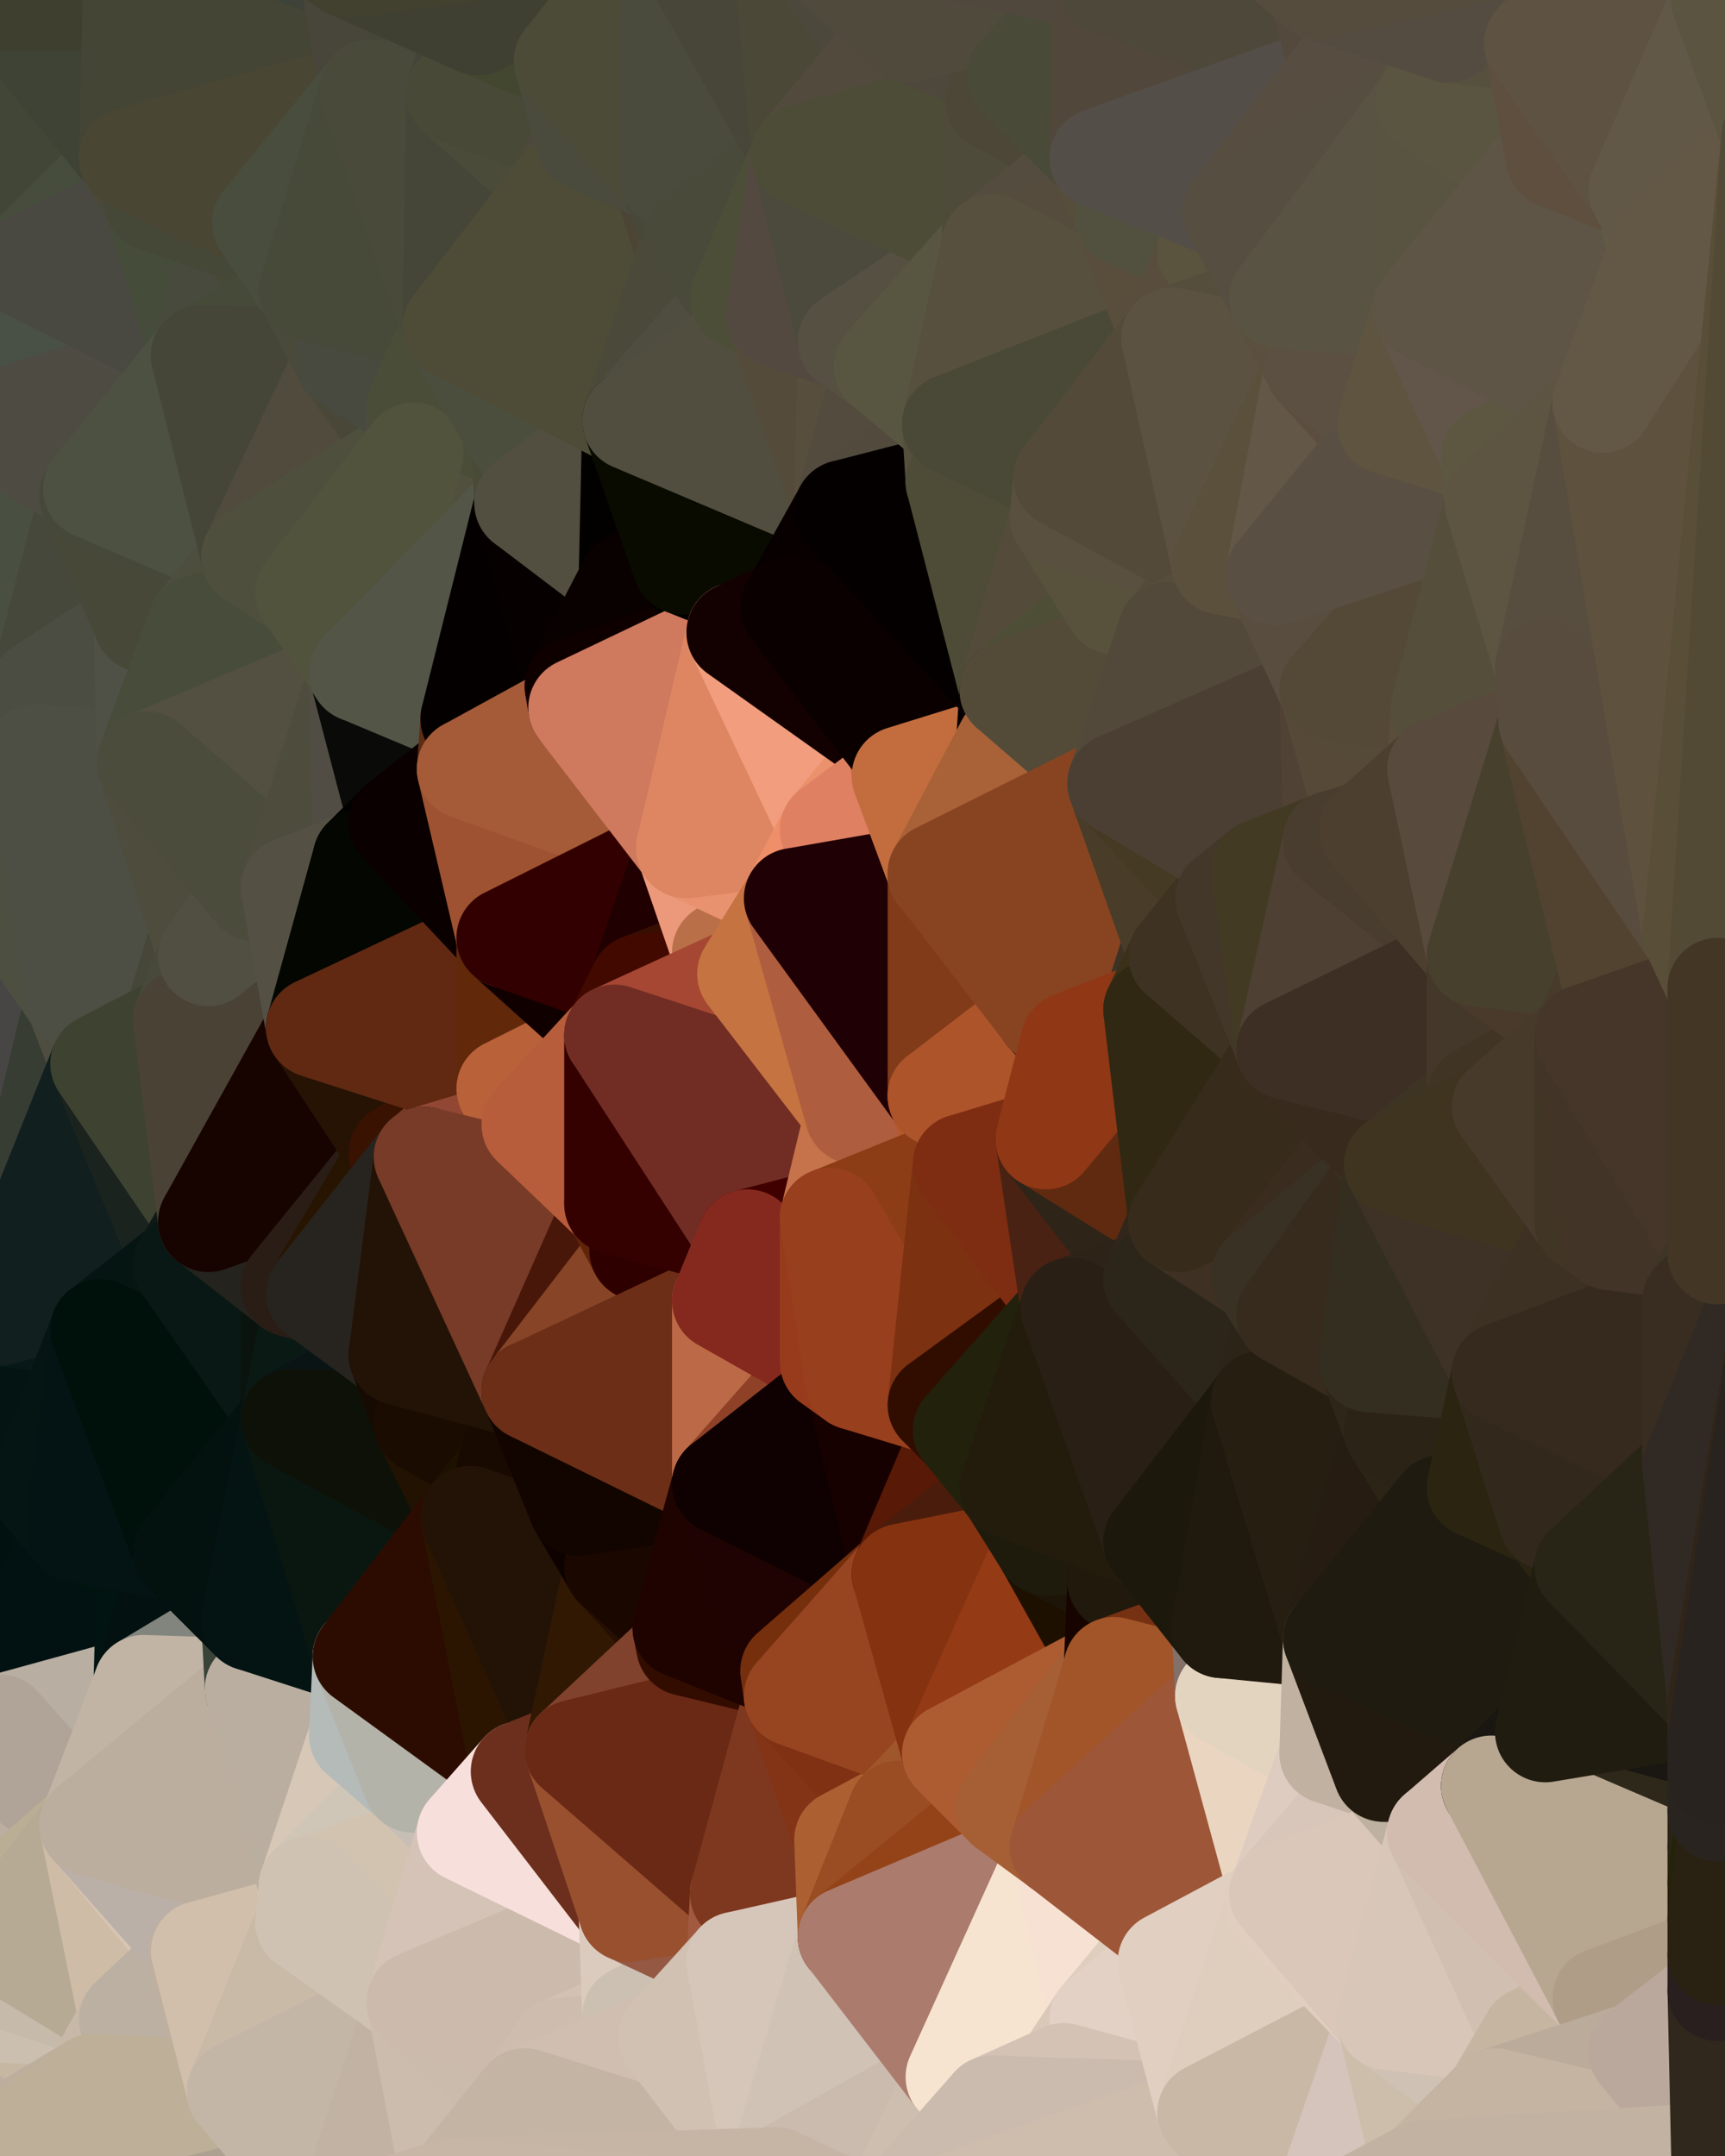 <?xml version="1.0" standalone="yes"?>
<svg width="480" height="600" xmlns="http://www.w3.org/2000/svg" version="1.1" ><polygon points="-34,148 -34,518 -18,222" fill="rgba(72, 74, 71, 1)" stroke="rgba(72, 74, 71, 1)" stroke-width="28" stroke-linejoin="round"/>
		<polygon points="-34,518 -18,444 -18,222" fill="rgba(3, 19, 18, 1)" stroke="rgba(3, 19, 18, 1)" stroke-width="28" stroke-linejoin="round"/>
		<polygon points="-19,204 -34,148 -18,222" fill="rgba(75, 79, 65, 1)" stroke="rgba(75, 79, 65, 1)" stroke-width="28" stroke-linejoin="round"/>
		<polygon points="-34,518 -19,500 -18,444" fill="rgba(174, 173, 155, 1)" stroke="rgba(174, 173, 155, 1)" stroke-width="28" stroke-linejoin="round"/>
		<polygon points="-4,118 -34,148 -3,130" fill="rgba(79, 80, 72, 1)" stroke="rgba(79, 80, 72, 1)" stroke-width="28" stroke-linejoin="round"/>
		<polygon points="0,560 -3,574 0,568" fill="rgba(193, 176, 160, 1)" stroke="rgba(193, 176, 160, 1)" stroke-width="28" stroke-linejoin="round"/>
		<polygon points="0,520 -34,518 0,530" fill="rgba(185, 171, 158, 1)" stroke="rgba(185, 171, 158, 1)" stroke-width="28" stroke-linejoin="round"/>
		<polygon points="-34,518 0,540 0,530" fill="rgba(194, 178, 162, 1)" stroke="rgba(194, 178, 162, 1)" stroke-width="28" stroke-linejoin="round"/>
		<polygon points="-3,574 -34,518 0,599" fill="rgba(193, 176, 160, 1)" stroke="rgba(193, 176, 160, 1)" stroke-width="28" stroke-linejoin="round"/>
		<polygon points="-18,222 -18,444 0,366" fill="rgba(15, 30, 25, 1)" stroke="rgba(15, 30, 25, 1)" stroke-width="28" stroke-linejoin="round"/>
		<polygon points="-18,444 0,376 0,366" fill="rgba(4, 20, 19, 1)" stroke="rgba(4, 20, 19, 1)" stroke-width="28" stroke-linejoin="round"/>
		<polygon points="-18,444 0,386 0,376" fill="rgba(4, 20, 19, 1)" stroke="rgba(4, 20, 19, 1)" stroke-width="28" stroke-linejoin="round"/>
		<polygon points="-18,444 0,396 0,386" fill="rgba(6, 23, 17, 1)" stroke="rgba(6, 23, 17, 1)" stroke-width="28" stroke-linejoin="round"/>
		<polygon points="-34,518 -3,574 0,560" fill="rgba(190, 178, 162, 1)" stroke="rgba(190, 178, 162, 1)" stroke-width="28" stroke-linejoin="round"/>
		<polygon points="0,550 -34,518 0,560" fill="rgba(195, 179, 163, 1)" stroke="rgba(195, 179, 163, 1)" stroke-width="28" stroke-linejoin="round"/>
		<polygon points="0,396 -18,444 0,406" fill="rgba(4, 21, 13, 1)" stroke="rgba(4, 21, 13, 1)" stroke-width="28" stroke-linejoin="round"/>
		<polygon points="-4,488 0,480 0,468" fill="rgba(2, 18, 17, 1)" stroke="rgba(2, 18, 17, 1)" stroke-width="28" stroke-linejoin="round"/>
		<polygon points="-18,444 -19,500 0,468" fill="rgba(3, 19, 18, 1)" stroke="rgba(3, 19, 18, 1)" stroke-width="28" stroke-linejoin="round"/>
		<polygon points="-19,500 -4,488 0,468" fill="rgba(126, 129, 118, 1)" stroke="rgba(126, 129, 118, 1)" stroke-width="28" stroke-linejoin="round"/>
		<polygon points="0,540 -34,518 0,550" fill="rgba(190, 174, 158, 1)" stroke="rgba(190, 174, 158, 1)" stroke-width="28" stroke-linejoin="round"/>
		<polygon points="-4,488 0,490 0,480" fill="rgba(126, 129, 118, 1)" stroke="rgba(126, 129, 118, 1)" stroke-width="28" stroke-linejoin="round"/>
		<polygon points="-4,488 0,500 0,490" fill="rgba(172, 170, 149, 1)" stroke="rgba(172, 170, 149, 1)" stroke-width="28" stroke-linejoin="round"/>
		<polygon points="-4,488 -19,500 0,500" fill="rgba(175, 170, 151, 1)" stroke="rgba(175, 170, 151, 1)" stroke-width="28" stroke-linejoin="round"/>
		<polygon points="-19,500 0,510 0,500" fill="rgba(189, 175, 162, 1)" stroke="rgba(189, 175, 162, 1)" stroke-width="28" stroke-linejoin="round"/>
		<polygon points="-19,500 -34,518 0,520" fill="rgba(181, 167, 158, 1)" stroke="rgba(181, 167, 158, 1)" stroke-width="28" stroke-linejoin="round"/>
		<polygon points="0,510 -19,500 0,520" fill="rgba(187, 173, 160, 1)" stroke="rgba(187, 173, 160, 1)" stroke-width="28" stroke-linejoin="round"/>
		<polygon points="-34,148 -4,118 6,74" fill="rgba(77, 79, 66, 1)" stroke="rgba(77, 79, 66, 1)" stroke-width="28" stroke-linejoin="round"/>
		<polygon points="0,0 -34,148 6,74" fill="rgba(72, 77, 71, 1)" stroke="rgba(72, 77, 71, 1)" stroke-width="28" stroke-linejoin="round"/>
		<polygon points="-3,574 0,599 6,592" fill="rgba(168, 159, 144, 1)" stroke="rgba(168, 159, 144, 1)" stroke-width="28" stroke-linejoin="round"/>
		<polygon points="-19,204 -18,222 10,210" fill="rgba(78, 84, 70, 1)" stroke="rgba(78, 84, 70, 1)" stroke-width="28" stroke-linejoin="round"/>
		<polygon points="0,500 0,510 10,506" fill="rgba(183, 169, 156, 1)" stroke="rgba(183, 169, 156, 1)" stroke-width="28" stroke-linejoin="round"/>
		<polygon points="-19,204 10,210 11,192" fill="rgba(70, 78, 67, 1)" stroke="rgba(70, 78, 67, 1)" stroke-width="28" stroke-linejoin="round"/>
		<polygon points="-34,148 -19,204 11,192" fill="rgba(71, 79, 68, 1)" stroke="rgba(71, 79, 68, 1)" stroke-width="28" stroke-linejoin="round"/>
		<polygon points="0,406 -18,444 11,414" fill="rgba(3, 17, 17, 1)" stroke="rgba(3, 17, 17, 1)" stroke-width="28" stroke-linejoin="round"/>
		<polygon points="0,490 0,500 10,506" fill="rgba(185, 171, 158, 1)" stroke="rgba(185, 171, 158, 1)" stroke-width="28" stroke-linejoin="round"/>
		<polygon points="0,510 0,520 10,506" fill="rgba(180, 166, 153, 1)" stroke="rgba(180, 166, 153, 1)" stroke-width="28" stroke-linejoin="round"/>
		<polygon points="-18,222 0,366 21,278" fill="rgba(71, 70, 68, 1)" stroke="rgba(71, 70, 68, 1)" stroke-width="28" stroke-linejoin="round"/>
		<polygon points="11,414 -18,444 21,426" fill="rgba(6, 20, 23, 1)" stroke="rgba(6, 20, 23, 1)" stroke-width="28" stroke-linejoin="round"/>
		<polygon points="0,396 0,406 11,414" fill="rgba(3, 19, 18, 1)" stroke="rgba(3, 19, 18, 1)" stroke-width="28" stroke-linejoin="round"/>
		<polygon points="-3,130 25,138 26,136" fill="rgba(76, 78, 67, 1)" stroke="rgba(76, 78, 67, 1)" stroke-width="28" stroke-linejoin="round"/>
		<polygon points="0,568 -3,574 26,580" fill="rgba(170, 160, 148, 1)" stroke="rgba(170, 160, 148, 1)" stroke-width="28" stroke-linejoin="round"/>
		<polygon points="-3,574 6,592 26,580" fill="rgba(190, 177, 161, 1)" stroke="rgba(190, 177, 161, 1)" stroke-width="28" stroke-linejoin="round"/>
		<polygon points="21,278 0,366 28,296" fill="rgba(55, 61, 51, 1)" stroke="rgba(55, 61, 51, 1)" stroke-width="28" stroke-linejoin="round"/>
		<polygon points="0,366 0,376 28,370" fill="rgba(7, 23, 20, 1)" stroke="rgba(7, 23, 20, 1)" stroke-width="28" stroke-linejoin="round"/>
		<polygon points="0,376 0,386 28,370" fill="rgba(3, 19, 16, 1)" stroke="rgba(3, 19, 16, 1)" stroke-width="28" stroke-linejoin="round"/>
		<polygon points="-4,118 -3,130 26,136" fill="rgba(74, 76, 65, 1)" stroke="rgba(74, 76, 65, 1)" stroke-width="28" stroke-linejoin="round"/>
		<polygon points="0,560 0,568 26,580" fill="rgba(185, 175, 163, 1)" stroke="rgba(185, 175, 163, 1)" stroke-width="28" stroke-linejoin="round"/>
		<polygon points="-3,130 11,192 25,138" fill="rgba(77, 78, 64, 1)" stroke="rgba(77, 78, 64, 1)" stroke-width="28" stroke-linejoin="round"/>
		<polygon points="10,506 0,520 25,508" fill="rgba(179, 165, 152, 1)" stroke="rgba(179, 165, 152, 1)" stroke-width="28" stroke-linejoin="round"/>
		<polygon points="-18,444 0,468 21,426" fill="rgba(1, 17, 16, 1)" stroke="rgba(1, 17, 16, 1)" stroke-width="28" stroke-linejoin="round"/>
		<polygon points="-3,130 -34,148 11,192" fill="rgba(73, 79, 65, 1)" stroke="rgba(73, 79, 65, 1)" stroke-width="28" stroke-linejoin="round"/>
		<polygon points="0,560 26,580 36,562" fill="rgba(198, 183, 162, 1)" stroke="rgba(198, 183, 162, 1)" stroke-width="28" stroke-linejoin="round"/>
		<polygon points="0,0 6,74 36,44" fill="rgba(66, 70, 55, 1)" stroke="rgba(66, 70, 55, 1)" stroke-width="28" stroke-linejoin="round"/>
		<polygon points="0,520 0,530 25,508" fill="rgba(186, 174, 152, 1)" stroke="rgba(186, 174, 152, 1)" stroke-width="28" stroke-linejoin="round"/>
		<polygon points="0,550 0,560 36,562" fill="rgba(203, 191, 175, 1)" stroke="rgba(203, 191, 175, 1)" stroke-width="28" stroke-linejoin="round"/>
		<polygon points="0,490 10,506 25,508" fill="rgba(188, 174, 161, 1)" stroke="rgba(188, 174, 161, 1)" stroke-width="28" stroke-linejoin="round"/>
		<polygon points="0,468 0,480 40,469" fill="rgba(4, 20, 19, 1)" stroke="rgba(4, 20, 19, 1)" stroke-width="28" stroke-linejoin="round"/>
		<polygon points="25,138 11,192 40,173" fill="rgba(70, 72, 59, 1)" stroke="rgba(70, 72, 59, 1)" stroke-width="28" stroke-linejoin="round"/>
		<polygon points="36,44 6,74 43,56" fill="rgba(70, 77, 61, 1)" stroke="rgba(70, 77, 61, 1)" stroke-width="28" stroke-linejoin="round"/>
		<polygon points="21,426 40,469 41,434" fill="rgba(4, 16, 16, 1)" stroke="rgba(4, 16, 16, 1)" stroke-width="28" stroke-linejoin="round"/>
		<polygon points="11,192 10,210 41,212" fill="rgba(80, 82, 68, 1)" stroke="rgba(80, 82, 68, 1)" stroke-width="28" stroke-linejoin="round"/>
		<polygon points="21,426 0,468 40,469" fill="rgba(2, 18, 18, 1)" stroke="rgba(2, 18, 18, 1)" stroke-width="28" stroke-linejoin="round"/>
		<polygon points="0,480 25,508 40,469" fill="rgba(184, 174, 162, 1)" stroke="rgba(184, 174, 162, 1)" stroke-width="28" stroke-linejoin="round"/>
		<polygon points="0,0 36,44 37,0" fill="rgba(63, 67, 53, 1)" stroke="rgba(63, 67, 53, 1)" stroke-width="28" stroke-linejoin="round"/>
		<polygon points="0,540 0,550 36,562" fill="rgba(198, 186, 170, 1)" stroke="rgba(198, 186, 170, 1)" stroke-width="28" stroke-linejoin="round"/>
		<polygon points="0,386 0,396 28,370" fill="rgba(3, 19, 16, 1)" stroke="rgba(3, 19, 16, 1)" stroke-width="28" stroke-linejoin="round"/>
		<polygon points="0,396 11,414 28,370" fill="rgba(4, 20, 19, 1)" stroke="rgba(4, 20, 19, 1)" stroke-width="28" stroke-linejoin="round"/>
		<polygon points="0,480 0,490 25,508" fill="rgba(176, 164, 152, 1)" stroke="rgba(176, 164, 152, 1)" stroke-width="28" stroke-linejoin="round"/>
		<polygon points="10,210 -18,222 21,278" fill="rgba(77, 79, 65, 1)" stroke="rgba(77, 79, 65, 1)" stroke-width="28" stroke-linejoin="round"/>
		<polygon points="21,278 28,296 51,284" fill="rgba(79, 77, 64, 1)" stroke="rgba(79, 77, 64, 1)" stroke-width="28" stroke-linejoin="round"/>
		<polygon points="40,173 11,192 41,212" fill="rgba(75, 77, 66, 1)" stroke="rgba(75, 77, 66, 1)" stroke-width="28" stroke-linejoin="round"/>
		<polygon points="0,530 0,540 25,508" fill="rgba(186, 174, 148, 1)" stroke="rgba(186, 174, 148, 1)" stroke-width="28" stroke-linejoin="round"/>
		<polygon points="0,366 28,370 51,352" fill="rgba(8, 24, 24, 1)" stroke="rgba(8, 24, 24, 1)" stroke-width="28" stroke-linejoin="round"/>
		<polygon points="25,508 0,540 36,562" fill="rgba(182, 170, 148, 1)" stroke="rgba(182, 170, 148, 1)" stroke-width="28" stroke-linejoin="round"/>
		<polygon points="6,74 -4,118 56,99" fill="rgba(73, 81, 70, 1)" stroke="rgba(73, 81, 70, 1)" stroke-width="28" stroke-linejoin="round"/>
		<polygon points="-4,118 26,136 56,99" fill="rgba(78, 75, 66, 1)" stroke="rgba(78, 75, 66, 1)" stroke-width="28" stroke-linejoin="round"/>
		<polygon points="25,508 36,562 55,544" fill="rgba(206, 188, 166, 1)" stroke="rgba(206, 188, 166, 1)" stroke-width="28" stroke-linejoin="round"/>
		<polygon points="28,296 0,366 51,352" fill="rgba(17, 31, 31, 1)" stroke="rgba(17, 31, 31, 1)" stroke-width="28" stroke-linejoin="round"/>
		<polygon points="41,212 21,278 58,266" fill="rgba(85, 81, 70, 1)" stroke="rgba(85, 81, 70, 1)" stroke-width="28" stroke-linejoin="round"/>
		<polygon points="21,278 51,284 58,266" fill="rgba(70, 71, 57, 1)" stroke="rgba(70, 71, 57, 1)" stroke-width="28" stroke-linejoin="round"/>
		<polygon points="28,296 51,352 58,340" fill="rgba(26, 35, 30, 1)" stroke="rgba(26, 35, 30, 1)" stroke-width="28" stroke-linejoin="round"/>
		<polygon points="43,56 6,74 56,99" fill="rgba(73, 73, 65, 1)" stroke="rgba(73, 73, 65, 1)" stroke-width="28" stroke-linejoin="round"/>
		<polygon points="25,508 55,544 56,543" fill="rgba(215, 196, 179, 1)" stroke="rgba(215, 196, 179, 1)" stroke-width="28" stroke-linejoin="round"/>
		<polygon points="10,210 21,278 41,212" fill="rgba(77, 79, 68, 1)" stroke="rgba(77, 79, 68, 1)" stroke-width="28" stroke-linejoin="round"/>
		<polygon points="36,562 26,580 66,582" fill="rgba(200, 184, 168, 1)" stroke="rgba(200, 184, 168, 1)" stroke-width="28" stroke-linejoin="round"/>
		<polygon points="40,173 41,212 55,174" fill="rgba(79, 81, 70, 1)" stroke="rgba(79, 81, 70, 1)" stroke-width="28" stroke-linejoin="round"/>
		<polygon points="41,434 40,469 51,432" fill="rgba(1, 20, 18, 1)" stroke="rgba(1, 20, 18, 1)" stroke-width="28" stroke-linejoin="round"/>
		<polygon points="21,426 41,434 51,432" fill="rgba(1, 20, 16, 1)" stroke="rgba(1, 20, 16, 1)" stroke-width="28" stroke-linejoin="round"/>
		<polygon points="40,173 55,174 70,155" fill="rgba(75, 77, 56, 1)" stroke="rgba(75, 77, 56, 1)" stroke-width="28" stroke-linejoin="round"/>
		<polygon points="25,138 40,173 70,155" fill="rgba(71, 72, 56, 1)" stroke="rgba(71, 72, 56, 1)" stroke-width="28" stroke-linejoin="round"/>
		<polygon points="51,432 40,469 70,451" fill="rgba(3, 17, 17, 1)" stroke="rgba(3, 17, 17, 1)" stroke-width="28" stroke-linejoin="round"/>
		<polygon points="43,56 56,99 66,64" fill="rgba(69, 76, 58, 1)" stroke="rgba(69, 76, 58, 1)" stroke-width="28" stroke-linejoin="round"/>
		<polygon points="41,212 58,266 71,248" fill="rgba(78, 76, 61, 1)" stroke="rgba(78, 76, 61, 1)" stroke-width="28" stroke-linejoin="round"/>
		<polygon points="26,136 25,138 70,155" fill="rgba(70, 72, 58, 1)" stroke="rgba(70, 72, 58, 1)" stroke-width="28" stroke-linejoin="round"/>
		<polygon points="0,0 37,0 67,-29" fill="rgba(62, 63, 47, 1)" stroke="rgba(62, 63, 47, 1)" stroke-width="28" stroke-linejoin="round"/>
		<polygon points="11,414 21,426 28,370" fill="rgba(5, 21, 20, 1)" stroke="rgba(5, 21, 20, 1)" stroke-width="28" stroke-linejoin="round"/>
		<polygon points="70,451 40,469 71,470" fill="rgba(130, 133, 126, 1)" stroke="rgba(130, 133, 126, 1)" stroke-width="28" stroke-linejoin="round"/>
		<polygon points="55,544 36,562 66,582" fill="rgba(188, 176, 162, 1)" stroke="rgba(188, 176, 162, 1)" stroke-width="28" stroke-linejoin="round"/>
		<polygon points="51,284 28,296 58,340" fill="rgba(62, 66, 49, 1)" stroke="rgba(62, 66, 49, 1)" stroke-width="28" stroke-linejoin="round"/>
		<polygon points="28,370 21,426 51,432" fill="rgba(4, 20, 20, 1)" stroke="rgba(4, 20, 20, 1)" stroke-width="28" stroke-linejoin="round"/>
		<polygon points="51,352 28,370 81,395" fill="rgba(5, 21, 18, 1)" stroke="rgba(5, 21, 18, 1)" stroke-width="28" stroke-linejoin="round"/>
		<polygon points="28,370 51,432 81,395" fill="rgba(0, 17, 11, 1)" stroke="rgba(0, 17, 11, 1)" stroke-width="28" stroke-linejoin="round"/>
		<polygon points="58,340 51,352 81,358" fill="rgba(14, 25, 21, 1)" stroke="rgba(14, 25, 21, 1)" stroke-width="28" stroke-linejoin="round"/>
		<polygon points="56,99 26,136 70,155" fill="rgba(77, 81, 66, 1)" stroke="rgba(77, 81, 66, 1)" stroke-width="28" stroke-linejoin="round"/>
		<polygon points="56,543 85,535 86,525" fill="rgba(202, 185, 169, 1)" stroke="rgba(202, 185, 169, 1)" stroke-width="28" stroke-linejoin="round"/>
		<polygon points="66,64 56,99 86,81" fill="rgba(72, 74, 61, 1)" stroke="rgba(72, 74, 61, 1)" stroke-width="28" stroke-linejoin="round"/>
		<polygon points="73,62 66,64 86,81" fill="rgba(73, 72, 52, 1)" stroke="rgba(73, 72, 52, 1)" stroke-width="28" stroke-linejoin="round"/>
		<polygon points="70,155 55,174 85,165" fill="rgba(77, 78, 62, 1)" stroke="rgba(77, 78, 62, 1)" stroke-width="28" stroke-linejoin="round"/>
		<polygon points="40,469 25,508 71,470" fill="rgba(193, 180, 164, 1)" stroke="rgba(193, 180, 164, 1)" stroke-width="28" stroke-linejoin="round"/>
		<polygon points="58,266 51,284 88,286" fill="rgba(72, 73, 59, 1)" stroke="rgba(72, 73, 59, 1)" stroke-width="28" stroke-linejoin="round"/>
		<polygon points="25,508 56,543 86,525" fill="rgba(186, 176, 167, 1)" stroke="rgba(186, 176, 167, 1)" stroke-width="28" stroke-linejoin="round"/>
		<polygon points="71,470 25,508 86,525" fill="rgba(187, 174, 158, 1)" stroke="rgba(187, 174, 158, 1)" stroke-width="28" stroke-linejoin="round"/>
		<polygon points="81,358 51,352 81,395" fill="rgba(9, 24, 21, 1)" stroke="rgba(9, 24, 21, 1)" stroke-width="28" stroke-linejoin="round"/>
		<polygon points="36,44 43,56 73,62" fill="rgba(74, 72, 57, 1)" stroke="rgba(74, 72, 57, 1)" stroke-width="28" stroke-linejoin="round"/>
		<polygon points="43,56 66,64 73,62" fill="rgba(69, 72, 55, 1)" stroke="rgba(69, 72, 55, 1)" stroke-width="28" stroke-linejoin="round"/>
		<polygon points="56,543 55,544 66,582" fill="rgba(191, 175, 159, 1)" stroke="rgba(191, 175, 159, 1)" stroke-width="28" stroke-linejoin="round"/>
		<polygon points="6,592 0,599 26,580" fill="rgba(189, 173, 157, 1)" stroke="rgba(189, 173, 157, 1)" stroke-width="28" stroke-linejoin="round"/>
		<polygon points="86,81 56,99 96,100" fill="rgba(70, 74, 57, 1)" stroke="rgba(70, 74, 57, 1)" stroke-width="28" stroke-linejoin="round"/>
		<polygon points="67,-29 37,0 97,-9" fill="rgba(61, 61, 53, 1)" stroke="rgba(61, 61, 53, 1)" stroke-width="28" stroke-linejoin="round"/>
		<polygon points="66,582 0,599 96,618" fill="rgba(174, 161, 145, 1)" stroke="rgba(174, 161, 145, 1)" stroke-width="28" stroke-linejoin="round"/>
		<polygon points="81,358 81,395 88,360" fill="rgba(10, 19, 14, 1)" stroke="rgba(10, 19, 14, 1)" stroke-width="28" stroke-linejoin="round"/>
		<polygon points="81,247 58,266 88,286" fill="rgba(77, 75, 60, 1)" stroke="rgba(77, 75, 60, 1)" stroke-width="28" stroke-linejoin="round"/>
		<polygon points="51,284 58,340 88,286" fill="rgba(74, 66, 53, 1)" stroke="rgba(74, 66, 53, 1)" stroke-width="28" stroke-linejoin="round"/>
		<polygon points="71,248 58,266 81,247" fill="rgba(81, 79, 66, 1)" stroke="rgba(81, 79, 66, 1)" stroke-width="28" stroke-linejoin="round"/>
		<polygon points="26,580 0,599 66,582" fill="rgba(190, 175, 152, 1)" stroke="rgba(190, 175, 152, 1)" stroke-width="28" stroke-linejoin="round"/>
		<polygon points="85,165 55,174 100,187" fill="rgba(77, 76, 56, 1)" stroke="rgba(77, 76, 56, 1)" stroke-width="28" stroke-linejoin="round"/>
		<polygon points="70,451 71,470 101,461" fill="rgba(57, 67, 56, 1)" stroke="rgba(57, 67, 56, 1)" stroke-width="28" stroke-linejoin="round"/>
		<polygon points="56,543 66,582 85,535" fill="rgba(209, 191, 171, 1)" stroke="rgba(209, 191, 171, 1)" stroke-width="28" stroke-linejoin="round"/>
		<polygon points="97,-9 37,0 103,25" fill="rgba(61, 67, 57, 1)" stroke="rgba(61, 67, 57, 1)" stroke-width="28" stroke-linejoin="round"/>
		<polygon points="37,0 36,44 103,25" fill="rgba(68, 69, 53, 1)" stroke="rgba(68, 69, 53, 1)" stroke-width="28" stroke-linejoin="round"/>
		<polygon points="36,44 73,62 103,25" fill="rgba(73, 70, 51, 1)" stroke="rgba(73, 70, 51, 1)" stroke-width="28" stroke-linejoin="round"/>
		<polygon points="71,470 100,483 101,461" fill="rgba(139, 144, 137, 1)" stroke="rgba(139, 144, 137, 1)" stroke-width="28" stroke-linejoin="round"/>
		<polygon points="55,174 41,212 100,187" fill="rgba(72, 76, 59, 1)" stroke="rgba(72, 76, 59, 1)" stroke-width="28" stroke-linejoin="round"/>
		<polygon points="41,212 81,247 100,187" fill="rgba(83, 80, 65, 1)" stroke="rgba(83, 80, 65, 1)" stroke-width="28" stroke-linejoin="round"/>
		<polygon points="71,470 86,525 100,483" fill="rgba(186, 174, 160, 1)" stroke="rgba(186, 174, 160, 1)" stroke-width="28" stroke-linejoin="round"/>
		<polygon points="56,99 70,155 96,100" fill="rgba(69, 70, 56, 1)" stroke="rgba(69, 70, 56, 1)" stroke-width="28" stroke-linejoin="round"/>
		<polygon points="51,432 70,451 81,395" fill="rgba(3, 18, 15, 1)" stroke="rgba(3, 18, 15, 1)" stroke-width="28" stroke-linejoin="round"/>
		<polygon points="41,212 71,248 81,247" fill="rgba(75, 76, 60, 1)" stroke="rgba(75, 76, 60, 1)" stroke-width="28" stroke-linejoin="round"/>
		<polygon points="88,360 81,395 111,377" fill="rgba(10, 25, 20, 1)" stroke="rgba(10, 25, 20, 1)" stroke-width="28" stroke-linejoin="round"/>
		<polygon points="58,340 81,358 111,321" fill="rgba(36, 35, 30, 1)" stroke="rgba(36, 35, 30, 1)" stroke-width="28" stroke-linejoin="round"/>
		<polygon points="88,286 58,340 111,321" fill="rgba(23, 3, 0, 1)" stroke="rgba(23, 3, 0, 1)" stroke-width="28" stroke-linejoin="round"/>
		<polygon points="100,187 81,247 101,239" fill="rgba(78, 76, 61, 1)" stroke="rgba(78, 76, 61, 1)" stroke-width="28" stroke-linejoin="round"/>
		<polygon points="96,100 70,155 115,126" fill="rgba(81, 75, 61, 1)" stroke="rgba(81, 75, 61, 1)" stroke-width="28" stroke-linejoin="round"/>
		<polygon points="100,187 101,239 111,229" fill="rgba(81, 77, 68, 1)" stroke="rgba(81, 77, 68, 1)" stroke-width="28" stroke-linejoin="round"/>
		<polygon points="81,358 88,360 111,321" fill="rgba(42, 29, 21, 1)" stroke="rgba(42, 29, 21, 1)" stroke-width="28" stroke-linejoin="round"/>
		<polygon points="96,100 115,126 116,113" fill="rgba(73, 71, 56, 1)" stroke="rgba(73, 71, 56, 1)" stroke-width="28" stroke-linejoin="round"/>
		<polygon points="85,535 66,582 116,557" fill="rgba(201, 186, 167, 1)" stroke="rgba(201, 186, 167, 1)" stroke-width="28" stroke-linejoin="round"/>
		<polygon points="100,483 86,525 115,496" fill="rgba(215, 199, 183, 1)" stroke="rgba(215, 199, 183, 1)" stroke-width="28" stroke-linejoin="round"/>
		<polygon points="111,377 81,395 118,396" fill="rgba(10, 20, 21, 1)" stroke="rgba(10, 20, 21, 1)" stroke-width="28" stroke-linejoin="round"/>
		<polygon points="70,155 85,165 115,126" fill="rgba(78, 79, 61, 1)" stroke="rgba(78, 79, 61, 1)" stroke-width="28" stroke-linejoin="round"/>
		<polygon points="81,247 88,286 101,239" fill="rgba(84, 80, 68, 1)" stroke="rgba(84, 80, 68, 1)" stroke-width="28" stroke-linejoin="round"/>
		<polygon points="86,81 96,100 126,91" fill="rgba(73, 74, 58, 1)" stroke="rgba(73, 74, 58, 1)" stroke-width="28" stroke-linejoin="round"/>
		<polygon points="96,100 116,113 126,91" fill="rgba(72, 74, 63, 1)" stroke="rgba(72, 74, 63, 1)" stroke-width="28" stroke-linejoin="round"/>
		<polygon points="81,395 70,451 101,461" fill="rgba(4, 20, 19, 1)" stroke="rgba(4, 20, 19, 1)" stroke-width="28" stroke-linejoin="round"/>
		<polygon points="100,187 130,214 131,200" fill="rgba(2, 2, 0, 1)" stroke="rgba(2, 2, 0, 1)" stroke-width="28" stroke-linejoin="round"/>
		<polygon points="81,395 101,461 131,422" fill="rgba(10, 23, 16, 1)" stroke="rgba(10, 23, 16, 1)" stroke-width="28" stroke-linejoin="round"/>
		<polygon points="118,396 81,395 131,422" fill="rgba(14, 17, 8, 1)" stroke="rgba(14, 17, 8, 1)" stroke-width="28" stroke-linejoin="round"/>
		<polygon points="100,187 111,229 130,214" fill="rgba(10, 10, 8, 1)" stroke="rgba(10, 10, 8, 1)" stroke-width="28" stroke-linejoin="round"/>
		<polygon points="115,496 86,525 130,510" fill="rgba(207, 198, 183, 1)" stroke="rgba(207, 198, 183, 1)" stroke-width="28" stroke-linejoin="round"/>
		<polygon points="66,582 96,618 116,557" fill="rgba(195, 182, 166, 1)" stroke="rgba(195, 182, 166, 1)" stroke-width="28" stroke-linejoin="round"/>
		<polygon points="97,-9 103,25 133,7" fill="rgba(72, 70, 58, 1)" stroke="rgba(72, 70, 58, 1)" stroke-width="28" stroke-linejoin="round"/>
		<polygon points="103,25 127,26 133,7" fill="rgba(69, 69, 57, 1)" stroke="rgba(69, 69, 57, 1)" stroke-width="28" stroke-linejoin="round"/>
		<polygon points="86,525 116,557 130,510" fill="rgba(210, 195, 176, 1)" stroke="rgba(210, 195, 176, 1)" stroke-width="28" stroke-linejoin="round"/>
		<polygon points="116,557 96,618 126,609" fill="rgba(194, 178, 163, 1)" stroke="rgba(194, 178, 163, 1)" stroke-width="28" stroke-linejoin="round"/>
		<polygon points="111,321 88,360 118,322" fill="rgba(39, 21, 1, 1)" stroke="rgba(39, 21, 1, 1)" stroke-width="28" stroke-linejoin="round"/>
		<polygon points="86,525 85,535 116,557" fill="rgba(207, 194, 178, 1)" stroke="rgba(207, 194, 178, 1)" stroke-width="28" stroke-linejoin="round"/>
		<polygon points="73,62 86,81 103,25" fill="rgba(73, 77, 62, 1)" stroke="rgba(73, 77, 62, 1)" stroke-width="28" stroke-linejoin="round"/>
		<polygon points="88,286 111,321 141,303" fill="rgba(38, 19, 4, 1)" stroke="rgba(38, 19, 4, 1)" stroke-width="28" stroke-linejoin="round"/>
		<polygon points="111,321 118,322 141,303" fill="rgba(57, 18, 1, 1)" stroke="rgba(57, 18, 1, 1)" stroke-width="28" stroke-linejoin="round"/>
		<polygon points="111,229 101,239 141,261" fill="rgba(1, 1, 0, 1)" stroke="rgba(1, 1, 0, 1)" stroke-width="28" stroke-linejoin="round"/>
		<polygon points="101,239 88,286 141,261" fill="rgba(4, 6, 1, 1)" stroke="rgba(4, 6, 1, 1)" stroke-width="28" stroke-linejoin="round"/>
		<polygon points="118,396 131,422 141,409" fill="rgba(34, 18, 2, 1)" stroke="rgba(34, 18, 2, 1)" stroke-width="28" stroke-linejoin="round"/>
		<polygon points="88,360 111,377 118,322" fill="rgba(39, 36, 31, 1)" stroke="rgba(39, 36, 31, 1)" stroke-width="28" stroke-linejoin="round"/>
		<polygon points="115,496 130,510 145,493" fill="rgba(199, 190, 181, 1)" stroke="rgba(199, 190, 181, 1)" stroke-width="28" stroke-linejoin="round"/>
		<polygon points="116,113 115,126 145,123" fill="rgba(77, 75, 62, 1)" stroke="rgba(77, 75, 62, 1)" stroke-width="28" stroke-linejoin="round"/>
		<polygon points="101,461 100,483 115,496" fill="rgba(181, 187, 185, 1)" stroke="rgba(181, 187, 185, 1)" stroke-width="28" stroke-linejoin="round"/>
		<polygon points="145,123 115,126 146,140" fill="rgba(78, 79, 63, 1)" stroke="rgba(78, 79, 63, 1)" stroke-width="28" stroke-linejoin="round"/>
		<polygon points="116,557 126,609 146,584" fill="rgba(204, 188, 173, 1)" stroke="rgba(204, 188, 173, 1)" stroke-width="28" stroke-linejoin="round"/>
		<polygon points="103,25 86,81 126,91" fill="rgba(71, 74, 57, 1)" stroke="rgba(71, 74, 57, 1)" stroke-width="28" stroke-linejoin="round"/>
		<polygon points="111,377 118,396 148,387" fill="rgba(23, 10, 2, 1)" stroke="rgba(23, 10, 2, 1)" stroke-width="28" stroke-linejoin="round"/>
		<polygon points="118,396 141,409 148,387" fill="rgba(26, 12, 0, 1)" stroke="rgba(26, 12, 0, 1)" stroke-width="28" stroke-linejoin="round"/>
		<polygon points="141,303 118,322 148,313" fill="rgba(125, 59, 37, 1)" stroke="rgba(125, 59, 37, 1)" stroke-width="28" stroke-linejoin="round"/>
		<polygon points="115,126 100,187 146,140" fill="rgba(81, 80, 62, 1)" stroke="rgba(81, 80, 62, 1)" stroke-width="28" stroke-linejoin="round"/>
		<polygon points="101,461 115,496 145,493" fill="rgba(179, 179, 169, 1)" stroke="rgba(179, 179, 169, 1)" stroke-width="28" stroke-linejoin="round"/>
		<polygon points="126,91 116,113 145,123" fill="rgba(74, 77, 56, 1)" stroke="rgba(74, 77, 56, 1)" stroke-width="28" stroke-linejoin="round"/>
		<polygon points="141,261 88,286 141,303" fill="rgba(97, 41, 18, 1)" stroke="rgba(97, 41, 18, 1)" stroke-width="28" stroke-linejoin="round"/>
		<polygon points="103,25 126,91 127,26" fill="rgba(73, 74, 58, 1)" stroke="rgba(73, 74, 58, 1)" stroke-width="28" stroke-linejoin="round"/>
		<polygon points="85,165 100,187 115,126" fill="rgba(81, 83, 61, 1)" stroke="rgba(81, 83, 61, 1)" stroke-width="28" stroke-linejoin="round"/>
		<polygon points="116,557 146,584 156,570" fill="rgba(203, 187, 172, 1)" stroke="rgba(203, 187, 172, 1)" stroke-width="28" stroke-linejoin="round"/>
		<polygon points="127,26 126,91 156,52" fill="rgba(69, 70, 56, 1)" stroke="rgba(69, 70, 56, 1)" stroke-width="28" stroke-linejoin="round"/>
		<polygon points="133,7 127,26 157,17" fill="rgba(68, 68, 56, 1)" stroke="rgba(68, 68, 56, 1)" stroke-width="28" stroke-linejoin="round"/>
		<polygon points="100,187 131,200 146,140" fill="rgba(83, 85, 71, 1)" stroke="rgba(83, 85, 71, 1)" stroke-width="28" stroke-linejoin="round"/>
		<polygon points="130,214 111,229 141,261" fill="rgba(10, 0, 0, 1)" stroke="rgba(10, 0, 0, 1)" stroke-width="28" stroke-linejoin="round"/>
		<polygon points="141,409 131,422 161,419" fill="rgba(29, 18, 0, 1)" stroke="rgba(29, 18, 0, 1)" stroke-width="28" stroke-linejoin="round"/>
		<polygon points="160,191 131,200 161,197" fill="rgba(87, 41, 26, 1)" stroke="rgba(87, 41, 26, 1)" stroke-width="28" stroke-linejoin="round"/>
		<polygon points="127,26 156,52 163,39" fill="rgba(74, 75, 57, 1)" stroke="rgba(74, 75, 57, 1)" stroke-width="28" stroke-linejoin="round"/>
		<polygon points="157,17 127,26 163,39" fill="rgba(72, 73, 55, 1)" stroke="rgba(72, 73, 55, 1)" stroke-width="28" stroke-linejoin="round"/>
		<polygon points="131,200 130,214 161,197" fill="rgba(93, 45, 22, 1)" stroke="rgba(93, 45, 22, 1)" stroke-width="28" stroke-linejoin="round"/>
		<polygon points="146,140 131,200 160,191" fill="rgba(5, 0, 0, 1)" stroke="rgba(5, 0, 0, 1)" stroke-width="28" stroke-linejoin="round"/>
		<polygon points="148,313 118,322 171,335" fill="rgba(146, 71, 52, 1)" stroke="rgba(146, 71, 52, 1)" stroke-width="28" stroke-linejoin="round"/>
		<polygon points="141,261 141,303 171,288" fill="rgba(97, 40, 10, 1)" stroke="rgba(97, 40, 10, 1)" stroke-width="28" stroke-linejoin="round"/>
		<polygon points="141,303 148,313 171,288" fill="rgba(185, 97, 57, 1)" stroke="rgba(185, 97, 57, 1)" stroke-width="28" stroke-linejoin="round"/>
		<polygon points="161,419 131,422 171,436" fill="rgba(26, 12, 1, 1)" stroke="rgba(26, 12, 1, 1)" stroke-width="28" stroke-linejoin="round"/>
		<polygon points="148,387 141,409 161,419" fill="rgba(24, 10, 0, 1)" stroke="rgba(24, 10, 0, 1)" stroke-width="28" stroke-linejoin="round"/>
		<polygon points="118,322 111,377 148,387" fill="rgba(35, 19, 6, 1)" stroke="rgba(35, 19, 6, 1)" stroke-width="28" stroke-linejoin="round"/>
		<polygon points="131,422 101,461 145,493" fill="rgba(44, 12, 1, 1)" stroke="rgba(44, 12, 1, 1)" stroke-width="28" stroke-linejoin="round"/>
		<polygon points="130,510 116,557 175,532" fill="rgba(213, 195, 183, 1)" stroke="rgba(213, 195, 183, 1)" stroke-width="28" stroke-linejoin="round"/>
		<polygon points="146,140 160,191 175,162" fill="rgba(6, 1, 0, 1)" stroke="rgba(6, 1, 0, 1)" stroke-width="28" stroke-linejoin="round"/>
		<polygon points="118,322 148,387 171,335" fill="rgba(120, 59, 40, 1)" stroke="rgba(120, 59, 40, 1)" stroke-width="28" stroke-linejoin="round"/>
		<polygon points="131,422 145,493 160,487" fill="rgba(43, 21, 0, 1)" stroke="rgba(43, 21, 0, 1)" stroke-width="28" stroke-linejoin="round"/>
		<polygon points="116,557 156,570 175,532" fill="rgba(204, 186, 172, 1)" stroke="rgba(204, 186, 172, 1)" stroke-width="28" stroke-linejoin="round"/>
		<polygon points="131,422 160,487 171,436" fill="rgba(35, 19, 6, 1)" stroke="rgba(35, 19, 6, 1)" stroke-width="28" stroke-linejoin="round"/>
		<polygon points="171,335 148,387 178,348" fill="rgba(72, 23, 9, 1)" stroke="rgba(72, 23, 9, 1)" stroke-width="28" stroke-linejoin="round"/>
		<polygon points="141,261 171,288 178,274" fill="rgba(16, 0, 0, 1)" stroke="rgba(16, 0, 0, 1)" stroke-width="28" stroke-linejoin="round"/>
		<polygon points="175,532 156,570 176,561" fill="rgba(204, 186, 172, 1)" stroke="rgba(204, 186, 172, 1)" stroke-width="28" stroke-linejoin="round"/>
		<polygon points="145,123 146,140 176,117" fill="rgba(73, 74, 56, 1)" stroke="rgba(73, 74, 56, 1)" stroke-width="28" stroke-linejoin="round"/>
		<polygon points="126,91 145,123 176,117" fill="rgba(75, 78, 61, 1)" stroke="rgba(75, 78, 61, 1)" stroke-width="28" stroke-linejoin="round"/>
		<polygon points="145,493 130,510 175,532" fill="rgba(247, 223, 219, 1)" stroke="rgba(247, 223, 219, 1)" stroke-width="28" stroke-linejoin="round"/>
		<polygon points="160,487 145,493 175,532" fill="rgba(108, 47, 29, 1)" stroke="rgba(108, 47, 29, 1)" stroke-width="28" stroke-linejoin="round"/>
		<polygon points="163,39 156,52 186,49" fill="rgba(79, 73, 61, 1)" stroke="rgba(79, 73, 61, 1)" stroke-width="28" stroke-linejoin="round"/>
		<polygon points="133,7 157,17 187,-21" fill="rgba(67, 71, 48, 1)" stroke="rgba(67, 71, 48, 1)" stroke-width="28" stroke-linejoin="round"/>
		<polygon points="176,561 156,570 186,567" fill="rgba(211, 193, 179, 1)" stroke="rgba(211, 193, 179, 1)" stroke-width="28" stroke-linejoin="round"/>
		<polygon points="171,436 160,487 191,458" fill="rgba(49, 24, 2, 1)" stroke="rgba(49, 24, 2, 1)" stroke-width="28" stroke-linejoin="round"/>
		<polygon points="190,453 171,436 191,458" fill="rgba(38, 15, 0, 1)" stroke="rgba(38, 15, 0, 1)" stroke-width="28" stroke-linejoin="round"/>
		<polygon points="130,214 141,261 191,236" fill="rgba(158, 82, 50, 1)" stroke="rgba(158, 82, 50, 1)" stroke-width="28" stroke-linejoin="round"/>
		<polygon points="161,197 130,214 191,236" fill="rgba(165, 91, 56, 1)" stroke="rgba(165, 91, 56, 1)" stroke-width="28" stroke-linejoin="round"/>
		<polygon points="146,140 175,162 176,117" fill="rgba(82, 79, 64, 1)" stroke="rgba(82, 79, 64, 1)" stroke-width="28" stroke-linejoin="round"/>
		<polygon points="156,52 176,117 193,66" fill="rgba(80, 77, 62, 1)" stroke="rgba(80, 77, 62, 1)" stroke-width="28" stroke-linejoin="round"/>
		<polygon points="186,49 156,52 193,66" fill="rgba(76, 69, 53, 1)" stroke="rgba(76, 69, 53, 1)" stroke-width="28" stroke-linejoin="round"/>
		<polygon points="141,261 178,274 191,236" fill="rgba(50, 0, 0, 1)" stroke="rgba(50, 0, 0, 1)" stroke-width="28" stroke-linejoin="round"/>
		<polygon points="176,117 175,162 190,157" fill="rgba(2, 1, 0, 1)" stroke="rgba(2, 1, 0, 1)" stroke-width="28" stroke-linejoin="round"/>
		<polygon points="97,-9 133,7 187,-21" fill="rgba(63, 64, 50, 1)" stroke="rgba(63, 64, 50, 1)" stroke-width="28" stroke-linejoin="round"/>
		<polygon points="156,52 126,91 176,117" fill="rgba(78, 76, 55, 1)" stroke="rgba(78, 76, 55, 1)" stroke-width="28" stroke-linejoin="round"/>
		<polygon points="171,288 148,313 171,335" fill="rgba(183, 93, 59, 1)" stroke="rgba(183, 93, 59, 1)" stroke-width="28" stroke-linejoin="round"/>
		<polygon points="191,236 178,274 201,265" fill="rgba(32, 0, 0, 1)" stroke="rgba(32, 0, 0, 1)" stroke-width="28" stroke-linejoin="round"/>
		<polygon points="161,419 171,436 201,413" fill="rgba(13, 2, 0, 1)" stroke="rgba(13, 2, 0, 1)" stroke-width="28" stroke-linejoin="round"/>
		<polygon points="156,570 146,584 186,567" fill="rgba(206, 188, 174, 1)" stroke="rgba(206, 188, 174, 1)" stroke-width="28" stroke-linejoin="round"/>
		<polygon points="190,157 175,162 205,176" fill="rgba(5, 1, 0, 1)" stroke="rgba(5, 1, 0, 1)" stroke-width="28" stroke-linejoin="round"/>
		<polygon points="175,532 176,561 205,546" fill="rgba(219, 203, 190, 1)" stroke="rgba(219, 203, 190, 1)" stroke-width="28" stroke-linejoin="round"/>
		<polygon points="176,561 186,567 205,546" fill="rgba(204, 192, 178, 1)" stroke="rgba(204, 192, 178, 1)" stroke-width="28" stroke-linejoin="round"/>
		<polygon points="178,348 148,387 201,362" fill="rgba(135, 68, 39, 1)" stroke="rgba(135, 68, 39, 1)" stroke-width="28" stroke-linejoin="round"/>
		<polygon points="193,66 176,117 206,83" fill="rgba(75, 73, 58, 1)" stroke="rgba(75, 73, 58, 1)" stroke-width="28" stroke-linejoin="round"/>
		<polygon points="175,162 160,191 205,176" fill="rgba(9, 0, 0, 1)" stroke="rgba(9, 0, 0, 1)" stroke-width="28" stroke-linejoin="round"/>
		<polygon points="171,335 178,348 208,345" fill="rgba(96, 36, 10, 1)" stroke="rgba(96, 36, 10, 1)" stroke-width="28" stroke-linejoin="round"/>
		<polygon points="178,348 201,362 208,345" fill="rgba(47, 0, 0, 1)" stroke="rgba(47, 0, 0, 1)" stroke-width="28" stroke-linejoin="round"/>
		<polygon points="201,265 178,274 208,271" fill="rgba(56, 14, 0, 1)" stroke="rgba(56, 14, 0, 1)" stroke-width="28" stroke-linejoin="round"/>
		<polygon points="175,532 205,546 206,527" fill="rgba(149, 88, 67, 1)" stroke="rgba(149, 88, 67, 1)" stroke-width="28" stroke-linejoin="round"/>
		<polygon points="160,191 161,197 205,176" fill="rgba(15, 0, 0, 1)" stroke="rgba(15, 0, 0, 1)" stroke-width="28" stroke-linejoin="round"/>
		<polygon points="171,436 190,453 201,413" fill="rgba(26, 7, 0, 1)" stroke="rgba(26, 7, 0, 1)" stroke-width="28" stroke-linejoin="round"/>
		<polygon points="148,387 161,419 201,413" fill="rgba(18, 5, 0, 1)" stroke="rgba(18, 5, 0, 1)" stroke-width="28" stroke-linejoin="round"/>
		<polygon points="201,362 148,387 201,413" fill="rgba(108, 46, 23, 1)" stroke="rgba(108, 46, 23, 1)" stroke-width="28" stroke-linejoin="round"/>
		<polygon points="157,17 163,39 186,49" fill="rgba(74, 75, 61, 1)" stroke="rgba(74, 75, 61, 1)" stroke-width="28" stroke-linejoin="round"/>
		<polygon points="186,567 146,584 216,606" fill="rgba(208, 190, 176, 1)" stroke="rgba(208, 190, 176, 1)" stroke-width="28" stroke-linejoin="round"/>
		<polygon points="146,584 126,609 216,606" fill="rgba(196, 180, 164, 1)" stroke="rgba(196, 180, 164, 1)" stroke-width="28" stroke-linejoin="round"/>
		<polygon points="178,274 171,288 208,271" fill="rgba(66, 9, 0, 1)" stroke="rgba(66, 9, 0, 1)" stroke-width="28" stroke-linejoin="round"/>
		<polygon points="160,487 175,532 206,527" fill="rgba(153, 80, 47, 1)" stroke="rgba(153, 80, 47, 1)" stroke-width="28" stroke-linejoin="round"/>
		<polygon points="191,236 201,265 221,250" fill="rgba(236, 153, 123, 1)" stroke="rgba(236, 153, 123, 1)" stroke-width="28" stroke-linejoin="round"/>
		<polygon points="220,465 191,458 221,472" fill="rgba(107, 45, 20, 1)" stroke="rgba(107, 45, 20, 1)" stroke-width="28" stroke-linejoin="round"/>
		<polygon points="67,-29 97,-9 187,-21" fill="rgba(66, 65, 47, 1)" stroke="rgba(66, 65, 47, 1)" stroke-width="28" stroke-linejoin="round"/>
		<polygon points="186,49 193,66 223,43" fill="rgba(71, 72, 56, 1)" stroke="rgba(71, 72, 56, 1)" stroke-width="28" stroke-linejoin="round"/>
		<polygon points="201,265 208,271 221,250" fill="rgba(185, 111, 72, 1)" stroke="rgba(185, 111, 72, 1)" stroke-width="28" stroke-linejoin="round"/>
		<polygon points="191,458 160,487 221,472" fill="rgba(128, 66, 45, 1)" stroke="rgba(128, 66, 45, 1)" stroke-width="28" stroke-linejoin="round"/>
		<polygon points="160,487 206,527 221,472" fill="rgba(106, 41, 21, 1)" stroke="rgba(106, 41, 21, 1)" stroke-width="28" stroke-linejoin="round"/>
		<polygon points="190,157 205,176 220,169" fill="rgba(2, 1, 0, 1)" stroke="rgba(2, 1, 0, 1)" stroke-width="28" stroke-linejoin="round"/>
		<polygon points="190,453 191,458 220,465" fill="rgba(51, 12, 0, 1)" stroke="rgba(51, 12, 0, 1)" stroke-width="28" stroke-linejoin="round"/>
		<polygon points="206,83 176,117 216,88" fill="rgba(79, 77, 64, 1)" stroke="rgba(79, 77, 64, 1)" stroke-width="28" stroke-linejoin="round"/>
		<polygon points="161,197 191,236 205,176" fill="rgba(207, 121, 94, 1)" stroke="rgba(207, 121, 94, 1)" stroke-width="28" stroke-linejoin="round"/>
		<polygon points="157,17 186,49 187,-21" fill="rgba(76, 75, 55, 1)" stroke="rgba(76, 75, 55, 1)" stroke-width="28" stroke-linejoin="round"/>
		<polygon points="191,236 221,250 231,231" fill="rgba(232, 146, 111, 1)" stroke="rgba(232, 146, 111, 1)" stroke-width="28" stroke-linejoin="round"/>
		<polygon points="201,362 201,413 231,379" fill="rgba(188, 105, 71, 1)" stroke="rgba(188, 105, 71, 1)" stroke-width="28" stroke-linejoin="round"/>
		<polygon points="171,288 171,335 208,345" fill="rgba(52, 0, 0, 1)" stroke="rgba(52, 0, 0, 1)" stroke-width="28" stroke-linejoin="round"/>
		<polygon points="190,157 220,169 235,142" fill="rgba(2, 1, 0, 1)" stroke="rgba(2, 1, 0, 1)" stroke-width="28" stroke-linejoin="round"/>
		<polygon points="206,527 205,546 236,539" fill="rgba(161, 89, 64, 1)" stroke="rgba(161, 89, 64, 1)" stroke-width="28" stroke-linejoin="round"/>
		<polygon points="176,117 190,157 235,142" fill="rgba(9, 11, 0, 1)" stroke="rgba(9, 11, 0, 1)" stroke-width="28" stroke-linejoin="round"/>
		<polygon points="187,-21 186,49 223,43" fill="rgba(74, 75, 61, 1)" stroke="rgba(74, 75, 61, 1)" stroke-width="28" stroke-linejoin="round"/>
		<polygon points="193,66 206,83 223,43" fill="rgba(73, 74, 58, 1)" stroke="rgba(73, 74, 58, 1)" stroke-width="28" stroke-linejoin="round"/>
		<polygon points="208,345 231,339 238,310" fill="rgba(145, 73, 48, 1)" stroke="rgba(145, 73, 48, 1)" stroke-width="28" stroke-linejoin="round"/>
		<polygon points="208,271 171,288 238,310" fill="rgba(166, 71, 51, 1)" stroke="rgba(166, 71, 51, 1)" stroke-width="28" stroke-linejoin="round"/>
		<polygon points="171,288 208,345 238,310" fill="rgba(113, 45, 36, 1)" stroke="rgba(113, 45, 36, 1)" stroke-width="28" stroke-linejoin="round"/>
		<polygon points="231,379 201,413 238,384" fill="rgba(142, 65, 39, 1)" stroke="rgba(142, 65, 39, 1)" stroke-width="28" stroke-linejoin="round"/>
		<polygon points="235,512 206,527 236,539" fill="rgba(172, 103, 61, 1)" stroke="rgba(172, 103, 61, 1)" stroke-width="28" stroke-linejoin="round"/>
		<polygon points="216,88 176,117 235,142" fill="rgba(81, 78, 63, 1)" stroke="rgba(81, 78, 63, 1)" stroke-width="28" stroke-linejoin="round"/>
		<polygon points="221,472 206,527 235,512" fill="rgba(126, 56, 31, 1)" stroke="rgba(126, 56, 31, 1)" stroke-width="28" stroke-linejoin="round"/>
		<polygon points="205,176 191,236 231,231" fill="rgba(222, 134, 98, 1)" stroke="rgba(222, 134, 98, 1)" stroke-width="28" stroke-linejoin="round"/>
		<polygon points="208,345 231,379 231,339" fill="rgba(65, 0, 0, 1)" stroke="rgba(65, 0, 0, 1)" stroke-width="28" stroke-linejoin="round"/>
		<polygon points="208,345 201,362 231,379" fill="rgba(133, 41, 30, 1)" stroke="rgba(133, 41, 30, 1)" stroke-width="28" stroke-linejoin="round"/>
		<polygon points="217,-24 187,-21 223,43" fill="rgba(72, 70, 57, 1)" stroke="rgba(72, 70, 57, 1)" stroke-width="28" stroke-linejoin="round"/>
		<polygon points="206,83 216,88 223,43" fill="rgba(76, 78, 56, 1)" stroke="rgba(76, 78, 56, 1)" stroke-width="28" stroke-linejoin="round"/>
		<polygon points="201,413 190,453 220,465" fill="rgba(30, 3, 0, 1)" stroke="rgba(30, 3, 0, 1)" stroke-width="28" stroke-linejoin="round"/>
		<polygon points="216,88 235,142 236,95" fill="rgba(84, 75, 58, 1)" stroke="rgba(84, 75, 58, 1)" stroke-width="28" stroke-linejoin="round"/>
		<polygon points="205,546 186,567 216,606" fill="rgba(209, 193, 178, 1)" stroke="rgba(209, 193, 178, 1)" stroke-width="28" stroke-linejoin="round"/>
		<polygon points="217,-24 223,43 247,14" fill="rgba(75, 72, 55, 1)" stroke="rgba(75, 72, 55, 1)" stroke-width="28" stroke-linejoin="round"/>
		<polygon points="205,176 231,231 250,208" fill="rgba(242, 157, 126, 1)" stroke="rgba(242, 157, 126, 1)" stroke-width="28" stroke-linejoin="round"/>
		<polygon points="201,413 220,465 251,438" fill="rgba(31, 3, 2, 1)" stroke="rgba(31, 3, 2, 1)" stroke-width="28" stroke-linejoin="round"/>
		<polygon points="250,208 231,231 251,216" fill="rgba(235, 145, 108, 1)" stroke="rgba(235, 145, 108, 1)" stroke-width="28" stroke-linejoin="round"/>
		<polygon points="220,169 205,176 250,208" fill="rgba(19, 1, 1, 1)" stroke="rgba(19, 1, 1, 1)" stroke-width="28" stroke-linejoin="round"/>
		<polygon points="236,95 235,142 246,102" fill="rgba(87, 78, 61, 1)" stroke="rgba(87, 78, 61, 1)" stroke-width="28" stroke-linejoin="round"/>
		<polygon points="217,-24 247,14 253,9" fill="rgba(76, 72, 60, 1)" stroke="rgba(76, 72, 60, 1)" stroke-width="28" stroke-linejoin="round"/>
		<polygon points="221,472 235,512 250,504" fill="rgba(131, 52, 22, 1)" stroke="rgba(131, 52, 22, 1)" stroke-width="28" stroke-linejoin="round"/>
		<polygon points="231,231 221,250 261,243" fill="rgba(239, 143, 105, 1)" stroke="rgba(239, 143, 105, 1)" stroke-width="28" stroke-linejoin="round"/>
		<polygon points="251,216 231,231 261,243" fill="rgba(223, 128, 98, 1)" stroke="rgba(223, 128, 98, 1)" stroke-width="28" stroke-linejoin="round"/>
		<polygon points="238,384 201,413 251,438" fill="rgba(15, 1, 1, 1)" stroke="rgba(15, 1, 1, 1)" stroke-width="28" stroke-linejoin="round"/>
		<polygon points="205,546 216,606 236,539" fill="rgba(214, 198, 185, 1)" stroke="rgba(214, 198, 185, 1)" stroke-width="28" stroke-linejoin="round"/>
		<polygon points="223,43 216,88 236,95" fill="rgba(83, 73, 64, 1)" stroke="rgba(83, 73, 64, 1)" stroke-width="28" stroke-linejoin="round"/>
		<polygon points="221,472 250,504 265,488" fill="rgba(128, 49, 19, 1)" stroke="rgba(128, 49, 19, 1)" stroke-width="28" stroke-linejoin="round"/>
		<polygon points="246,102 235,142 265,118" fill="rgba(83, 75, 62, 1)" stroke="rgba(83, 75, 62, 1)" stroke-width="28" stroke-linejoin="round"/>
		<polygon points="236,539 216,606 266,578" fill="rgba(208, 194, 181, 1)" stroke="rgba(208, 194, 181, 1)" stroke-width="28" stroke-linejoin="round"/>
		<polygon points="265,118 235,142 266,134" fill="rgba(82, 74, 61, 1)" stroke="rgba(82, 74, 61, 1)" stroke-width="28" stroke-linejoin="round"/>
		<polygon points="261,391 251,438 268,398" fill="rgba(25, 1, 1, 1)" stroke="rgba(25, 1, 1, 1)" stroke-width="28" stroke-linejoin="round"/>
		<polygon points="238,310 231,339 268,324" fill="rgba(198, 115, 75, 1)" stroke="rgba(198, 115, 75, 1)" stroke-width="28" stroke-linejoin="round"/>
		<polygon points="261,305 238,310 268,324" fill="rgba(194, 105, 63, 1)" stroke="rgba(194, 105, 63, 1)" stroke-width="28" stroke-linejoin="round"/>
		<polygon points="216,606 246,620 266,578" fill="rgba(203, 187, 174, 1)" stroke="rgba(203, 187, 174, 1)" stroke-width="28" stroke-linejoin="round"/>
		<polygon points="238,384 251,438 261,391" fill="rgba(23, 0, 0, 1)" stroke="rgba(23, 0, 0, 1)" stroke-width="28" stroke-linejoin="round"/>
		<polygon points="220,465 221,472 251,438" fill="rgba(117, 47, 13, 1)" stroke="rgba(117, 47, 13, 1)" stroke-width="28" stroke-linejoin="round"/>
		<polygon points="235,512 236,539 250,504" fill="rgba(172, 95, 49, 1)" stroke="rgba(172, 95, 49, 1)" stroke-width="28" stroke-linejoin="round"/>
		<polygon points="221,250 208,271 238,310" fill="rgba(197, 115, 65, 1)" stroke="rgba(197, 115, 65, 1)" stroke-width="28" stroke-linejoin="round"/>
		<polygon points="223,43 236,95 276,68" fill="rgba(76, 74, 61, 1)" stroke="rgba(76, 74, 61, 1)" stroke-width="28" stroke-linejoin="round"/>
		<polygon points="251,438 221,472 265,488" fill="rgba(151, 69, 32, 1)" stroke="rgba(151, 69, 32, 1)" stroke-width="28" stroke-linejoin="round"/>
		<polygon points="221,250 238,310 261,305" fill="rgba(174, 93, 63, 1)" stroke="rgba(174, 93, 63, 1)" stroke-width="28" stroke-linejoin="round"/>
		<polygon points="253,9 247,14 277,28" fill="rgba(75, 73, 50, 1)" stroke="rgba(75, 73, 50, 1)" stroke-width="28" stroke-linejoin="round"/>
		<polygon points="236,95 246,102 276,68" fill="rgba(86, 80, 66, 1)" stroke="rgba(86, 80, 66, 1)" stroke-width="28" stroke-linejoin="round"/>
		<polygon points="231,339 231,379 238,384" fill="rgba(152, 59, 28, 1)" stroke="rgba(152, 59, 28, 1)" stroke-width="28" stroke-linejoin="round"/>
		<polygon points="250,208 251,216 280,207" fill="rgba(203, 116, 73, 1)" stroke="rgba(203, 116, 73, 1)" stroke-width="28" stroke-linejoin="round"/>
		<polygon points="265,488 250,504 280,503" fill="rgba(159, 86, 43, 1)" stroke="rgba(159, 86, 43, 1)" stroke-width="28" stroke-linejoin="round"/>
		<polygon points="247,14 223,43 277,28" fill="rgba(82, 74, 61, 1)" stroke="rgba(82, 74, 61, 1)" stroke-width="28" stroke-linejoin="round"/>
		<polygon points="266,578 246,620 276,586" fill="rgba(206, 190, 175, 1)" stroke="rgba(206, 190, 175, 1)" stroke-width="28" stroke-linejoin="round"/>
		<polygon points="261,243 221,250 261,305" fill="rgba(31, 0, 5, 1)" stroke="rgba(31, 0, 5, 1)" stroke-width="28" stroke-linejoin="round"/>
		<polygon points="250,208 280,207 281,192" fill="rgba(147, 74, 31, 1)" stroke="rgba(147, 74, 31, 1)" stroke-width="28" stroke-linejoin="round"/>
		<polygon points="268,398 251,438 281,414" fill="rgba(88, 25, 7, 1)" stroke="rgba(88, 25, 7, 1)" stroke-width="28" stroke-linejoin="round"/>
		<polygon points="253,9 277,28 283,21" fill="rgba(78, 75, 68, 1)" stroke="rgba(78, 75, 68, 1)" stroke-width="28" stroke-linejoin="round"/>
		<polygon points="235,142 220,169 281,192" fill="rgba(8, 0, 0, 1)" stroke="rgba(8, 0, 0, 1)" stroke-width="28" stroke-linejoin="round"/>
		<polygon points="220,169 250,208 281,192" fill="rgba(10, 0, 0, 1)" stroke="rgba(10, 0, 0, 1)" stroke-width="28" stroke-linejoin="round"/>
		<polygon points="251,216 261,243 280,207" fill="rgba(195, 109, 62, 1)" stroke="rgba(195, 109, 62, 1)" stroke-width="28" stroke-linejoin="round"/>
		<polygon points="223,43 276,68 277,28" fill="rgba(77, 76, 55, 1)" stroke="rgba(77, 76, 55, 1)" stroke-width="28" stroke-linejoin="round"/>
		<polygon points="261,243 261,305 291,282" fill="rgba(129, 59, 25, 1)" stroke="rgba(129, 59, 25, 1)" stroke-width="28" stroke-linejoin="round"/>
		<polygon points="281,414 251,438 291,430" fill="rgba(74, 28, 12, 1)" stroke="rgba(74, 28, 12, 1)" stroke-width="28" stroke-linejoin="round"/>
		<polygon points="261,305 268,324 291,317" fill="rgba(181, 88, 44, 1)" stroke="rgba(181, 88, 44, 1)" stroke-width="28" stroke-linejoin="round"/>
		<polygon points="266,134 235,142 281,192" fill="rgba(4, 0, 0, 1)" stroke="rgba(4, 0, 0, 1)" stroke-width="28" stroke-linejoin="round"/>
		<polygon points="231,339 261,391 268,324" fill="rgba(140, 61, 22, 1)" stroke="rgba(140, 61, 22, 1)" stroke-width="28" stroke-linejoin="round"/>
		<polygon points="231,339 238,384 261,391" fill="rgba(152, 63, 29, 1)" stroke="rgba(152, 63, 29, 1)" stroke-width="28" stroke-linejoin="round"/>
		<polygon points="246,102 265,118 276,68" fill="rgba(88, 86, 65, 1)" stroke="rgba(88, 86, 65, 1)" stroke-width="28" stroke-linejoin="round"/>
		<polygon points="265,118 266,134 296,133" fill="rgba(86, 79, 61, 1)" stroke="rgba(86, 79, 61, 1)" stroke-width="28" stroke-linejoin="round"/>
		<polygon points="266,134 295,144 296,133" fill="rgba(79, 76, 59, 1)" stroke="rgba(79, 76, 59, 1)" stroke-width="28" stroke-linejoin="round"/>
		<polygon points="266,578 276,586 296,577" fill="rgba(210, 193, 177, 1)" stroke="rgba(210, 193, 177, 1)" stroke-width="28" stroke-linejoin="round"/>
		<polygon points="250,504 236,539 280,503" fill="rgba(154, 77, 35, 1)" stroke="rgba(154, 77, 35, 1)" stroke-width="28" stroke-linejoin="round"/>
		<polygon points="261,305 291,317 298,290" fill="rgba(157, 60, 27, 1)" stroke="rgba(157, 60, 27, 1)" stroke-width="28" stroke-linejoin="round"/>
		<polygon points="291,282 261,305 298,290" fill="rgba(173, 84, 42, 1)" stroke="rgba(173, 84, 42, 1)" stroke-width="28" stroke-linejoin="round"/>
		<polygon points="268,324 261,391 298,364" fill="rgba(124, 49, 17, 1)" stroke="rgba(124, 49, 17, 1)" stroke-width="28" stroke-linejoin="round"/>
		<polygon points="261,391 268,398 298,364" fill="rgba(49, 13, 0, 1)" stroke="rgba(49, 13, 0, 1)" stroke-width="28" stroke-linejoin="round"/>
		<polygon points="280,503 236,539 295,514" fill="rgba(148, 67, 24, 1)" stroke="rgba(148, 67, 24, 1)" stroke-width="28" stroke-linejoin="round"/>
		<polygon points="266,134 281,192 295,144" fill="rgba(78, 76, 55, 1)" stroke="rgba(78, 76, 55, 1)" stroke-width="28" stroke-linejoin="round"/>
		<polygon points="266,578 296,577 306,562" fill="rgba(215, 197, 183, 1)" stroke="rgba(215, 197, 183, 1)" stroke-width="28" stroke-linejoin="round"/>
		<polygon points="277,28 276,68 306,44" fill="rgba(78, 75, 58, 1)" stroke="rgba(78, 75, 58, 1)" stroke-width="28" stroke-linejoin="round"/>
		<polygon points="253,9 283,21 307,-5" fill="rgba(78, 72, 60, 1)" stroke="rgba(78, 72, 60, 1)" stroke-width="28" stroke-linejoin="round"/>
		<polygon points="283,21 277,28 306,44" fill="rgba(77, 71, 55, 1)" stroke="rgba(77, 71, 55, 1)" stroke-width="28" stroke-linejoin="round"/>
		<polygon points="236,539 266,578 295,514" fill="rgba(171, 123, 109, 1)" stroke="rgba(171, 123, 109, 1)" stroke-width="28" stroke-linejoin="round"/>
		<polygon points="251,438 265,488 291,430" fill="rgba(133, 50, 16, 1)" stroke="rgba(133, 50, 16, 1)" stroke-width="28" stroke-linejoin="round"/>
		<polygon points="216,606 126,609 246,620" fill="rgba(198, 181, 165, 1)" stroke="rgba(198, 181, 165, 1)" stroke-width="28" stroke-linejoin="round"/>
		<polygon points="291,430 265,488 310,464" fill="rgba(148, 58, 21, 1)" stroke="rgba(148, 58, 21, 1)" stroke-width="28" stroke-linejoin="round"/>
		<polygon points="295,144 281,192 310,168" fill="rgba(84, 75, 58, 1)" stroke="rgba(84, 75, 58, 1)" stroke-width="28" stroke-linejoin="round"/>
		<polygon points="295,514 266,578 306,562" fill="rgba(246, 228, 208, 1)" stroke="rgba(246, 228, 208, 1)" stroke-width="28" stroke-linejoin="round"/>
		<polygon points="291,317 268,324 298,364" fill="rgba(126, 45, 18, 1)" stroke="rgba(126, 45, 18, 1)" stroke-width="28" stroke-linejoin="round"/>
		<polygon points="306,44 276,68 313,60" fill="rgba(84, 76, 63, 1)" stroke="rgba(84, 76, 63, 1)" stroke-width="28" stroke-linejoin="round"/>
		<polygon points="281,192 280,207 311,218" fill="rgba(5, 0, 1, 1)" stroke="rgba(5, 0, 1, 1)" stroke-width="28" stroke-linejoin="round"/>
		<polygon points="280,207 261,243 311,218" fill="rgba(169, 98, 56, 1)" stroke="rgba(169, 98, 56, 1)" stroke-width="28" stroke-linejoin="round"/>
		<polygon points="291,430 310,464 311,440" fill="rgba(29, 16, 0, 1)" stroke="rgba(29, 16, 0, 1)" stroke-width="28" stroke-linejoin="round"/>
		<polygon points="265,488 280,503 310,464" fill="rgba(173, 92, 49, 1)" stroke="rgba(173, 92, 49, 1)" stroke-width="28" stroke-linejoin="round"/>
		<polygon points="268,398 281,414 298,364" fill="rgba(34, 33, 12, 1)" stroke="rgba(34, 33, 12, 1)" stroke-width="28" stroke-linejoin="round"/>
		<polygon points="291,282 298,290 321,281" fill="rgba(63, 45, 25, 1)" stroke="rgba(63, 45, 25, 1)" stroke-width="28" stroke-linejoin="round"/>
		<polygon points="291,430 311,440 321,429" fill="rgba(29, 21, 8, 1)" stroke="rgba(29, 21, 8, 1)" stroke-width="28" stroke-linejoin="round"/>
		<polygon points="217,-24 253,9 307,-5" fill="rgba(80, 74, 60, 1)" stroke="rgba(80, 74, 60, 1)" stroke-width="28" stroke-linejoin="round"/>
		<polygon points="295,514 306,562 326,538" fill="rgba(247, 225, 211, 1)" stroke="rgba(247, 225, 211, 1)" stroke-width="28" stroke-linejoin="round"/>
		<polygon points="306,562 325,546 326,538" fill="rgba(223, 206, 190, 1)" stroke="rgba(223, 206, 190, 1)" stroke-width="28" stroke-linejoin="round"/>
		<polygon points="313,60 276,68 326,94" fill="rgba(85, 76, 61, 1)" stroke="rgba(85, 76, 61, 1)" stroke-width="28" stroke-linejoin="round"/>
		<polygon points="276,68 265,118 326,94" fill="rgba(87, 80, 62, 1)" stroke="rgba(87, 80, 62, 1)" stroke-width="28" stroke-linejoin="round"/>
		<polygon points="265,118 296,133 326,94" fill="rgba(74, 73, 55, 1)" stroke="rgba(74, 73, 55, 1)" stroke-width="28" stroke-linejoin="round"/>
		<polygon points="291,317 298,364 321,356" fill="rgba(73, 34, 19, 1)" stroke="rgba(73, 34, 19, 1)" stroke-width="28" stroke-linejoin="round"/>
		<polygon points="291,317 321,356 328,340" fill="rgba(46, 36, 24, 1)" stroke="rgba(46, 36, 24, 1)" stroke-width="28" stroke-linejoin="round"/>
		<polygon points="311,218 291,282 328,266" fill="rgba(69, 58, 40, 1)" stroke="rgba(69, 58, 40, 1)" stroke-width="28" stroke-linejoin="round"/>
		<polygon points="291,282 321,281 328,266" fill="rgba(62, 50, 38, 1)" stroke="rgba(62, 50, 38, 1)" stroke-width="28" stroke-linejoin="round"/>
		<polygon points="310,168 281,192 325,176" fill="rgba(78, 78, 54, 1)" stroke="rgba(78, 78, 54, 1)" stroke-width="28" stroke-linejoin="round"/>
		<polygon points="281,192 311,218 325,176" fill="rgba(83, 75, 56, 1)" stroke="rgba(83, 75, 56, 1)" stroke-width="28" stroke-linejoin="round"/>
		<polygon points="281,414 291,430 321,429" fill="rgba(30, 27, 12, 1)" stroke="rgba(30, 27, 12, 1)" stroke-width="28" stroke-linejoin="round"/>
		<polygon points="261,243 291,282 311,218" fill="rgba(136, 68, 33, 1)" stroke="rgba(136, 68, 33, 1)" stroke-width="28" stroke-linejoin="round"/>
		<polygon points="280,503 295,514 310,464" fill="rgba(166, 95, 53, 1)" stroke="rgba(166, 95, 53, 1)" stroke-width="28" stroke-linejoin="round"/>
		<polygon points="283,21 306,44 307,-5" fill="rgba(73, 74, 56, 1)" stroke="rgba(73, 74, 56, 1)" stroke-width="28" stroke-linejoin="round"/>
		<polygon points="306,562 296,577 336,588" fill="rgba(218, 201, 185, 1)" stroke="rgba(218, 201, 185, 1)" stroke-width="28" stroke-linejoin="round"/>
		<polygon points="313,60 326,94 336,70" fill="rgba(89, 78, 60, 1)" stroke="rgba(89, 78, 60, 1)" stroke-width="28" stroke-linejoin="round"/>
		<polygon points="311,440 310,464 340,453" fill="rgba(23, 4, 0, 1)" stroke="rgba(23, 4, 0, 1)" stroke-width="28" stroke-linejoin="round"/>
		<polygon points="310,168 325,176 340,157" fill="rgba(84, 76, 57, 1)" stroke="rgba(84, 76, 57, 1)" stroke-width="28" stroke-linejoin="round"/>
		<polygon points="311,218 328,266 341,250" fill="rgba(73, 60, 41, 1)" stroke="rgba(73, 60, 41, 1)" stroke-width="28" stroke-linejoin="round"/>
		<polygon points="321,429 311,440 340,453" fill="rgba(33, 25, 12, 1)" stroke="rgba(33, 25, 12, 1)" stroke-width="28" stroke-linejoin="round"/>
		<polygon points="295,144 310,168 340,157" fill="rgba(88, 82, 60, 1)" stroke="rgba(88, 82, 60, 1)" stroke-width="28" stroke-linejoin="round"/>
		<polygon points="306,44 313,60 343,59" fill="rgba(86, 78, 59, 1)" stroke="rgba(86, 78, 59, 1)" stroke-width="28" stroke-linejoin="round"/>
		<polygon points="313,60 336,70 343,59" fill="rgba(82, 81, 63, 1)" stroke="rgba(82, 81, 63, 1)" stroke-width="28" stroke-linejoin="round"/>
		<polygon points="340,453 310,464 341,472" fill="rgba(118, 49, 18, 1)" stroke="rgba(118, 49, 18, 1)" stroke-width="28" stroke-linejoin="round"/>
		<polygon points="310,464 295,514 341,472" fill="rgba(162, 85, 41, 1)" stroke="rgba(162, 85, 41, 1)" stroke-width="28" stroke-linejoin="round"/>
		<polygon points="296,133 295,144 340,157" fill="rgba(89, 80, 63, 1)" stroke="rgba(89, 80, 63, 1)" stroke-width="28" stroke-linejoin="round"/>
		<polygon points="325,546 306,562 336,588" fill="rgba(227, 209, 197, 1)" stroke="rgba(227, 209, 197, 1)" stroke-width="28" stroke-linejoin="round"/>
		<polygon points="321,281 291,317 328,340" fill="rgba(96, 42, 16, 1)" stroke="rgba(96, 42, 16, 1)" stroke-width="28" stroke-linejoin="round"/>
		<polygon points="298,290 291,317 321,281" fill="rgba(144, 55, 21, 1)" stroke="rgba(144, 55, 21, 1)" stroke-width="28" stroke-linejoin="round"/>
		<polygon points="298,364 281,414 321,429" fill="rgba(35, 28, 12, 1)" stroke="rgba(35, 28, 12, 1)" stroke-width="28" stroke-linejoin="round"/>
		<polygon points="321,356 298,364 351,390" fill="rgba(45, 35, 23, 1)" stroke="rgba(45, 35, 23, 1)" stroke-width="28" stroke-linejoin="round"/>
		<polygon points="298,364 321,429 351,390" fill="rgba(41, 31, 21, 1)" stroke="rgba(41, 31, 21, 1)" stroke-width="28" stroke-linejoin="round"/>
		<polygon points="328,340 321,356 351,355" fill="rgba(50, 38, 26, 1)" stroke="rgba(50, 38, 26, 1)" stroke-width="28" stroke-linejoin="round"/>
		<polygon points="217,-24 307,-5 337,-29" fill="rgba(80, 72, 61, 1)" stroke="rgba(80, 72, 61, 1)" stroke-width="28" stroke-linejoin="round"/>
		<polygon points="296,577 276,586 336,588" fill="rgba(212, 194, 180, 1)" stroke="rgba(212, 194, 180, 1)" stroke-width="28" stroke-linejoin="round"/>
		<polygon points="311,218 341,250 351,242" fill="rgba(69, 58, 36, 1)" stroke="rgba(69, 58, 36, 1)" stroke-width="28" stroke-linejoin="round"/>
		<polygon points="336,70 326,94 356,83" fill="rgba(89, 77, 61, 1)" stroke="rgba(89, 77, 61, 1)" stroke-width="28" stroke-linejoin="round"/>
		<polygon points="326,538 355,530 356,527" fill="rgba(221, 202, 187, 1)" stroke="rgba(221, 202, 187, 1)" stroke-width="28" stroke-linejoin="round"/>
		<polygon points="328,266 321,281 358,292" fill="rgba(59, 49, 24, 1)" stroke="rgba(59, 49, 24, 1)" stroke-width="28" stroke-linejoin="round"/>
		<polygon points="321,281 328,340 358,292" fill="rgba(48, 40, 19, 1)" stroke="rgba(48, 40, 19, 1)" stroke-width="28" stroke-linejoin="round"/>
		<polygon points="351,355 321,356 358,366" fill="rgba(43, 34, 19, 1)" stroke="rgba(43, 34, 19, 1)" stroke-width="28" stroke-linejoin="round"/>
		<polygon points="321,356 351,390 358,366" fill="rgba(44, 38, 26, 1)" stroke="rgba(44, 38, 26, 1)" stroke-width="28" stroke-linejoin="round"/>
		<polygon points="343,59 336,70 356,83" fill="rgba(90, 84, 62, 1)" stroke="rgba(90, 84, 62, 1)" stroke-width="28" stroke-linejoin="round"/>
		<polygon points="341,472 326,538 356,527" fill="rgba(255, 238, 221, 1)" stroke="rgba(255, 238, 221, 1)" stroke-width="28" stroke-linejoin="round"/>
		<polygon points="326,538 325,546 355,530" fill="rgba(228, 209, 194, 1)" stroke="rgba(228, 209, 194, 1)" stroke-width="28" stroke-linejoin="round"/>
		<polygon points="340,157 325,176 355,160" fill="rgba(84, 76, 57, 1)" stroke="rgba(84, 76, 57, 1)" stroke-width="28" stroke-linejoin="round"/>
		<polygon points="295,514 326,538 341,472" fill="rgba(157, 86, 56, 1)" stroke="rgba(157, 86, 56, 1)" stroke-width="28" stroke-linejoin="round"/>
		<polygon points="326,94 296,133 340,157" fill="rgba(83, 74, 57, 1)" stroke="rgba(83, 74, 57, 1)" stroke-width="28" stroke-linejoin="round"/>
		<polygon points="356,83 326,94 366,102" fill="rgba(85, 78, 60, 1)" stroke="rgba(85, 78, 60, 1)" stroke-width="28" stroke-linejoin="round"/>
		<polygon points="276,586 246,620 336,588" fill="rgba(203, 187, 174, 1)" stroke="rgba(203, 187, 174, 1)" stroke-width="28" stroke-linejoin="round"/>
		<polygon points="337,-29 307,-5 367,-3" fill="rgba(75, 70, 50, 1)" stroke="rgba(75, 70, 50, 1)" stroke-width="28" stroke-linejoin="round"/>
		<polygon points="126,609 96,618 246,620" fill="rgba(199, 182, 166, 1)" stroke="rgba(199, 182, 166, 1)" stroke-width="28" stroke-linejoin="round"/>
		<polygon points="340,453 341,472 371,456" fill="rgba(131, 112, 105, 1)" stroke="rgba(131, 112, 105, 1)" stroke-width="28" stroke-linejoin="round"/>
		<polygon points="355,160 325,176 370,192" fill="rgba(86, 78, 59, 1)" stroke="rgba(86, 78, 59, 1)" stroke-width="28" stroke-linejoin="round"/>
		<polygon points="325,176 311,218 370,192" fill="rgba(82, 73, 58, 1)" stroke="rgba(82, 73, 58, 1)" stroke-width="28" stroke-linejoin="round"/>
		<polygon points="341,472 356,527 370,488" fill="rgba(234, 213, 192, 1)" stroke="rgba(234, 213, 192, 1)" stroke-width="28" stroke-linejoin="round"/>
		<polygon points="336,588 246,620 366,620" fill="rgba(206, 189, 173, 1)" stroke="rgba(206, 189, 173, 1)" stroke-width="28" stroke-linejoin="round"/>
		<polygon points="341,250 328,266 358,292" fill="rgba(62, 50, 34, 1)" stroke="rgba(62, 50, 34, 1)" stroke-width="28" stroke-linejoin="round"/>
		<polygon points="307,-5 306,44 373,20" fill="rgba(81, 71, 59, 1)" stroke="rgba(81, 71, 59, 1)" stroke-width="28" stroke-linejoin="round"/>
		<polygon points="367,-3 307,-5 373,20" fill="rgba(78, 72, 58, 1)" stroke="rgba(78, 72, 58, 1)" stroke-width="28" stroke-linejoin="round"/>
		<polygon points="306,44 343,59 373,20" fill="rgba(83, 78, 72, 1)" stroke="rgba(83, 78, 72, 1)" stroke-width="28" stroke-linejoin="round"/>
		<polygon points="370,192 351,242 371,234" fill="rgba(79, 63, 50, 1)" stroke="rgba(79, 63, 50, 1)" stroke-width="28" stroke-linejoin="round"/>
		<polygon points="341,472 370,488 371,456" fill="rgba(227, 212, 191, 1)" stroke="rgba(227, 212, 191, 1)" stroke-width="28" stroke-linejoin="round"/>
		<polygon points="311,218 351,242 370,192" fill="rgba(75, 63, 51, 1)" stroke="rgba(75, 63, 51, 1)" stroke-width="28" stroke-linejoin="round"/>
		<polygon points="326,94 340,157 366,102" fill="rgba(91, 82, 65, 1)" stroke="rgba(91, 82, 65, 1)" stroke-width="28" stroke-linejoin="round"/>
		<polygon points="328,340 351,355 381,316" fill="rgba(62, 48, 35, 1)" stroke="rgba(62, 48, 35, 1)" stroke-width="28" stroke-linejoin="round"/>
		<polygon points="358,292 328,340 381,316" fill="rgba(55, 43, 27, 1)" stroke="rgba(55, 43, 27, 1)" stroke-width="28" stroke-linejoin="round"/>
		<polygon points="358,366 351,390 381,379" fill="rgba(44, 36, 23, 1)" stroke="rgba(44, 36, 23, 1)" stroke-width="28" stroke-linejoin="round"/>
		<polygon points="340,157 355,160 366,102" fill="rgba(91, 80, 60, 1)" stroke="rgba(91, 80, 60, 1)" stroke-width="28" stroke-linejoin="round"/>
		<polygon points="325,546 336,588 355,530" fill="rgba(225, 207, 193, 1)" stroke="rgba(225, 207, 193, 1)" stroke-width="28" stroke-linejoin="round"/>
		<polygon points="366,102 355,160 385,123" fill="rgba(99, 87, 71, 1)" stroke="rgba(99, 87, 71, 1)" stroke-width="28" stroke-linejoin="round"/>
		<polygon points="366,102 385,123 386,118" fill="rgba(91, 77, 64, 1)" stroke="rgba(91, 77, 64, 1)" stroke-width="28" stroke-linejoin="round"/>
		<polygon points="355,530 336,588 386,562" fill="rgba(223, 206, 190, 1)" stroke="rgba(223, 206, 190, 1)" stroke-width="28" stroke-linejoin="round"/>
		<polygon points="321,429 340,453 351,390" fill="rgba(28, 24, 12, 1)" stroke="rgba(28, 24, 12, 1)" stroke-width="28" stroke-linejoin="round"/>
		<polygon points="381,316 351,355 388,324" fill="rgba(58, 44, 31, 1)" stroke="rgba(58, 44, 31, 1)" stroke-width="28" stroke-linejoin="round"/>
		<polygon points="381,379 351,390 388,398" fill="rgba(43, 36, 20, 1)" stroke="rgba(43, 36, 20, 1)" stroke-width="28" stroke-linejoin="round"/>
		<polygon points="370,488 356,527 385,493" fill="rgba(222, 204, 192, 1)" stroke="rgba(222, 204, 192, 1)" stroke-width="28" stroke-linejoin="round"/>
		<polygon points="370,192 371,234 381,231" fill="rgba(80, 66, 53, 1)" stroke="rgba(80, 66, 53, 1)" stroke-width="28" stroke-linejoin="round"/>
		<polygon points="351,390 340,453 371,456" fill="rgba(32, 26, 14, 1)" stroke="rgba(32, 26, 14, 1)" stroke-width="28" stroke-linejoin="round"/>
		<polygon points="351,242 341,250 358,292" fill="rgba(67, 55, 41, 1)" stroke="rgba(67, 55, 41, 1)" stroke-width="28" stroke-linejoin="round"/>
		<polygon points="356,83 366,102 396,86" fill="rgba(91, 80, 62, 1)" stroke="rgba(91, 80, 62, 1)" stroke-width="28" stroke-linejoin="round"/>
		<polygon points="351,390 371,456 388,398" fill="rgba(38, 30, 17, 1)" stroke="rgba(38, 30, 17, 1)" stroke-width="28" stroke-linejoin="round"/>
		<polygon points="336,588 366,620 386,562" fill="rgba(201, 184, 166, 1)" stroke="rgba(201, 184, 166, 1)" stroke-width="28" stroke-linejoin="round"/>
		<polygon points="385,493 356,527 400,510" fill="rgba(216, 198, 186, 1)" stroke="rgba(216, 198, 186, 1)" stroke-width="28" stroke-linejoin="round"/>
		<polygon points="370,192 381,231 400,214" fill="rgba(86, 73, 56, 1)" stroke="rgba(86, 73, 56, 1)" stroke-width="28" stroke-linejoin="round"/>
		<polygon points="386,562 366,620 396,604" fill="rgba(213, 196, 188, 1)" stroke="rgba(213, 196, 188, 1)" stroke-width="28" stroke-linejoin="round"/>
		<polygon points="388,398 371,456 401,419" fill="rgba(38, 28, 18, 1)" stroke="rgba(38, 28, 18, 1)" stroke-width="28" stroke-linejoin="round"/>
		<polygon points="370,192 400,214 401,197" fill="rgba(85, 74, 56, 1)" stroke="rgba(85, 74, 56, 1)" stroke-width="28" stroke-linejoin="round"/>
		<polygon points="366,102 386,118 396,86" fill="rgba(92, 80, 66, 1)" stroke="rgba(92, 80, 66, 1)" stroke-width="28" stroke-linejoin="round"/>
		<polygon points="351,355 358,366 388,324" fill="rgba(57, 49, 36, 1)" stroke="rgba(57, 49, 36, 1)" stroke-width="28" stroke-linejoin="round"/>
		<polygon points="351,242 358,292 371,234" fill="rgba(66, 58, 35, 1)" stroke="rgba(66, 58, 35, 1)" stroke-width="28" stroke-linejoin="round"/>
		<polygon points="367,-3 373,20 403,9" fill="rgba(83, 73, 61, 1)" stroke="rgba(83, 73, 61, 1)" stroke-width="28" stroke-linejoin="round"/>
		<polygon points="373,20 397,28 403,9" fill="rgba(89, 81, 60, 1)" stroke="rgba(89, 81, 60, 1)" stroke-width="28" stroke-linejoin="round"/>
		<polygon points="373,20 343,59 397,28" fill="rgba(87, 77, 65, 1)" stroke="rgba(87, 77, 65, 1)" stroke-width="28" stroke-linejoin="round"/>
		<polygon points="358,366 381,379 388,324" fill="rgba(55, 43, 29, 1)" stroke="rgba(55, 43, 29, 1)" stroke-width="28" stroke-linejoin="round"/>
		<polygon points="356,527 355,530 386,562" fill="rgba(225, 206, 191, 1)" stroke="rgba(225, 206, 191, 1)" stroke-width="28" stroke-linejoin="round"/>
		<polygon points="371,456 370,488 385,493" fill="rgba(193, 177, 161, 1)" stroke="rgba(193, 177, 161, 1)" stroke-width="28" stroke-linejoin="round"/>
		<polygon points="371,234 358,292 411,266" fill="rgba(78, 64, 51, 1)" stroke="rgba(78, 64, 51, 1)" stroke-width="28" stroke-linejoin="round"/>
		<polygon points="381,231 371,234 411,266" fill="rgba(73, 61, 47, 1)" stroke="rgba(73, 61, 47, 1)" stroke-width="28" stroke-linejoin="round"/>
		<polygon points="388,398 401,419 411,414" fill="rgba(44, 37, 21, 1)" stroke="rgba(44, 37, 21, 1)" stroke-width="28" stroke-linejoin="round"/>
		<polygon points="381,316 388,324 411,305" fill="rgba(63, 50, 34, 1)" stroke="rgba(63, 50, 34, 1)" stroke-width="28" stroke-linejoin="round"/>
		<polygon points="356,527 386,562 400,510" fill="rgba(218, 199, 185, 1)" stroke="rgba(218, 199, 185, 1)" stroke-width="28" stroke-linejoin="round"/>
		<polygon points="343,59 356,83 397,28" fill="rgba(86, 78, 65, 1)" stroke="rgba(86, 78, 65, 1)" stroke-width="28" stroke-linejoin="round"/>
		<polygon points="356,83 396,86 397,28" fill="rgba(89, 83, 67, 1)" stroke="rgba(89, 83, 67, 1)" stroke-width="28" stroke-linejoin="round"/>
		<polygon points="385,493 400,510 415,497" fill="rgba(190, 177, 160, 1)" stroke="rgba(190, 177, 160, 1)" stroke-width="28" stroke-linejoin="round"/>
		<polygon points="386,118 385,123 415,127" fill="rgba(91, 81, 69, 1)" stroke="rgba(91, 81, 69, 1)" stroke-width="28" stroke-linejoin="round"/>
		<polygon points="415,127 385,123 416,140" fill="rgba(88, 83, 63, 1)" stroke="rgba(88, 83, 63, 1)" stroke-width="28" stroke-linejoin="round"/>
		<polygon points="386,562 396,604 416,584" fill="rgba(205, 190, 171, 1)" stroke="rgba(205, 190, 171, 1)" stroke-width="28" stroke-linejoin="round"/>
		<polygon points="358,292 381,316 411,305" fill="rgba(56, 42, 29, 1)" stroke="rgba(56, 42, 29, 1)" stroke-width="28" stroke-linejoin="round"/>
		<polygon points="381,379 388,398 418,382" fill="rgba(46, 38, 25, 1)" stroke="rgba(46, 38, 25, 1)" stroke-width="28" stroke-linejoin="round"/>
		<polygon points="388,398 411,414 418,382" fill="rgba(43, 35, 22, 1)" stroke="rgba(43, 35, 22, 1)" stroke-width="28" stroke-linejoin="round"/>
		<polygon points="355,160 370,192 416,140" fill="rgba(89, 77, 63, 1)" stroke="rgba(89, 77, 63, 1)" stroke-width="28" stroke-linejoin="round"/>
		<polygon points="370,192 401,197 416,140" fill="rgba(84, 73, 55, 1)" stroke="rgba(84, 73, 55, 1)" stroke-width="28" stroke-linejoin="round"/>
		<polygon points="385,123 355,160 416,140" fill="rgba(89, 79, 67, 1)" stroke="rgba(89, 79, 67, 1)" stroke-width="28" stroke-linejoin="round"/>
		<polygon points="358,292 411,305 411,266" fill="rgba(61, 47, 36, 1)" stroke="rgba(61, 47, 36, 1)" stroke-width="28" stroke-linejoin="round"/>
		<polygon points="386,562 416,584 426,567" fill="rgba(207, 193, 180, 1)" stroke="rgba(207, 193, 180, 1)" stroke-width="28" stroke-linejoin="round"/>
		<polygon points="411,305 388,324 418,308" fill="rgba(61, 52, 35, 1)" stroke="rgba(61, 52, 35, 1)" stroke-width="28" stroke-linejoin="round"/>
		<polygon points="397,28 396,86 426,49" fill="rgba(89, 84, 65, 1)" stroke="rgba(89, 84, 65, 1)" stroke-width="28" stroke-linejoin="round"/>
		<polygon points="396,86 386,118 415,127" fill="rgba(95, 84, 64, 1)" stroke="rgba(95, 84, 64, 1)" stroke-width="28" stroke-linejoin="round"/>
		<polygon points="403,9 397,28 427,12" fill="rgba(89, 82, 63, 1)" stroke="rgba(89, 82, 63, 1)" stroke-width="28" stroke-linejoin="round"/>
		<polygon points="401,197 400,214 431,201" fill="rgba(90, 77, 58, 1)" stroke="rgba(90, 77, 58, 1)" stroke-width="28" stroke-linejoin="round"/>
		<polygon points="430,186 401,197 431,201" fill="rgba(84, 71, 55, 1)" stroke="rgba(84, 71, 55, 1)" stroke-width="28" stroke-linejoin="round"/>
		<polygon points="385,493 415,497 430,482" fill="rgba(157, 144, 128, 1)" stroke="rgba(157, 144, 128, 1)" stroke-width="28" stroke-linejoin="round"/>
		<polygon points="400,214 381,231 411,266" fill="rgba(76, 63, 47, 1)" stroke="rgba(76, 63, 47, 1)" stroke-width="28" stroke-linejoin="round"/>
		<polygon points="427,12 426,49 433,44" fill="rgba(93, 85, 62, 1)" stroke="rgba(93, 85, 62, 1)" stroke-width="28" stroke-linejoin="round"/>
		<polygon points="411,414 401,419 431,423" fill="rgba(38, 35, 16, 1)" stroke="rgba(38, 35, 16, 1)" stroke-width="28" stroke-linejoin="round"/>
		<polygon points="416,140 401,197 430,186" fill="rgba(85, 78, 59, 1)" stroke="rgba(85, 78, 59, 1)" stroke-width="28" stroke-linejoin="round"/>
		<polygon points="371,456 385,493 430,482" fill="rgba(34, 26, 15, 1)" stroke="rgba(34, 26, 15, 1)" stroke-width="28" stroke-linejoin="round"/>
		<polygon points="397,28 426,49 427,12" fill="rgba(90, 85, 65, 1)" stroke="rgba(90, 85, 65, 1)" stroke-width="28" stroke-linejoin="round"/>
		<polygon points="400,510 386,562 426,567" fill="rgba(216, 198, 184, 1)" stroke="rgba(216, 198, 184, 1)" stroke-width="28" stroke-linejoin="round"/>
		<polygon points="388,324 381,379 418,382" fill="rgba(52, 46, 32, 1)" stroke="rgba(52, 46, 32, 1)" stroke-width="28" stroke-linejoin="round"/>
		<polygon points="411,266 411,305 441,288" fill="rgba(68, 56, 42, 1)" stroke="rgba(68, 56, 42, 1)" stroke-width="28" stroke-linejoin="round"/>
		<polygon points="411,305 418,308 441,288" fill="rgba(64, 52, 36, 1)" stroke="rgba(64, 52, 36, 1)" stroke-width="28" stroke-linejoin="round"/>
		<polygon points="401,419 430,482 441,436" fill="rgba(40, 31, 16, 1)" stroke="rgba(40, 31, 16, 1)" stroke-width="28" stroke-linejoin="round"/>
		<polygon points="431,423 401,419 441,436" fill="rgba(41, 33, 22, 1)" stroke="rgba(41, 33, 22, 1)" stroke-width="28" stroke-linejoin="round"/>
		<polygon points="388,324 418,382 441,340" fill="rgba(62, 50, 38, 1)" stroke="rgba(62, 50, 38, 1)" stroke-width="28" stroke-linejoin="round"/>
		<polygon points="418,308 388,324 441,340" fill="rgba(63, 52, 32, 1)" stroke="rgba(63, 52, 32, 1)" stroke-width="28" stroke-linejoin="round"/>
		<polygon points="401,419 371,456 430,482" fill="rgba(31, 27, 16, 1)" stroke="rgba(31, 27, 16, 1)" stroke-width="28" stroke-linejoin="round"/>
		<polygon points="441,340 418,382 448,345" fill="rgba(61, 49, 35, 1)" stroke="rgba(61, 49, 35, 1)" stroke-width="28" stroke-linejoin="round"/>
		<polygon points="411,266 441,288 448,271" fill="rgba(74, 58, 43, 1)" stroke="rgba(74, 58, 43, 1)" stroke-width="28" stroke-linejoin="round"/>
		<polygon points="400,510 426,567 446,556" fill="rgba(209, 191, 177, 1)" stroke="rgba(209, 191, 177, 1)" stroke-width="28" stroke-linejoin="round"/>
		<polygon points="396,86 415,127 446,112" fill="rgba(98, 86, 74, 1)" stroke="rgba(98, 86, 74, 1)" stroke-width="28" stroke-linejoin="round"/>
		<polygon points="418,382 411,414 431,423" fill="rgba(43, 36, 17, 1)" stroke="rgba(43, 36, 17, 1)" stroke-width="28" stroke-linejoin="round"/>
		<polygon points="446,556 426,567 456,571" fill="rgba(199, 182, 162, 1)" stroke="rgba(199, 182, 162, 1)" stroke-width="28" stroke-linejoin="round"/>
		<polygon points="403,9 427,12 457,-24" fill="rgba(86, 81, 62, 1)" stroke="rgba(86, 81, 62, 1)" stroke-width="28" stroke-linejoin="round"/>
		<polygon points="433,44 426,49 456,53" fill="rgba(93, 85, 66, 1)" stroke="rgba(93, 85, 66, 1)" stroke-width="28" stroke-linejoin="round"/>
		<polygon points="426,567 416,584 456,571" fill="rgba(198, 181, 161, 1)" stroke="rgba(198, 181, 161, 1)" stroke-width="28" stroke-linejoin="round"/>
		<polygon points="415,497 400,510 446,556" fill="rgba(210, 188, 175, 1)" stroke="rgba(210, 188, 175, 1)" stroke-width="28" stroke-linejoin="round"/>
		<polygon points="415,127 416,140 446,112" fill="rgba(93, 87, 65, 1)" stroke="rgba(93, 87, 65, 1)" stroke-width="28" stroke-linejoin="round"/>
		<polygon points="400,214 411,266 431,201" fill="rgba(88, 74, 61, 1)" stroke="rgba(88, 74, 61, 1)" stroke-width="28" stroke-linejoin="round"/>
		<polygon points="426,49 446,112 463,66" fill="rgba(94, 83, 65, 1)" stroke="rgba(94, 83, 65, 1)" stroke-width="28" stroke-linejoin="round"/>
		<polygon points="456,53 426,49 463,66" fill="rgba(97, 91, 69, 1)" stroke="rgba(97, 91, 69, 1)" stroke-width="28" stroke-linejoin="round"/>
		<polygon points="367,-3 403,9 457,-24" fill="rgba(84, 76, 65, 1)" stroke="rgba(84, 76, 65, 1)" stroke-width="28" stroke-linejoin="round"/>
		<polygon points="431,201 411,266 448,271" fill="rgba(71, 64, 45, 1)" stroke="rgba(71, 64, 45, 1)" stroke-width="28" stroke-linejoin="round"/>
		<polygon points="426,49 396,86 446,112" fill="rgba(94, 85, 70, 1)" stroke="rgba(94, 85, 70, 1)" stroke-width="28" stroke-linejoin="round"/>
		<polygon points="418,308 441,340 441,288" fill="rgba(71, 58, 42, 1)" stroke="rgba(71, 58, 42, 1)" stroke-width="28" stroke-linejoin="round"/>
		<polygon points="431,423 441,436 471,408" fill="rgba(42, 35, 17, 1)" stroke="rgba(42, 35, 17, 1)" stroke-width="28" stroke-linejoin="round"/>
		<polygon points="418,382 431,423 471,408" fill="rgba(50, 40, 28, 1)" stroke="rgba(50, 40, 28, 1)" stroke-width="28" stroke-linejoin="round"/>
		<polygon points="448,345 418,382 471,362" fill="rgba(61, 49, 35, 1)" stroke="rgba(61, 49, 35, 1)" stroke-width="28" stroke-linejoin="round"/>
		<polygon points="337,-29 367,-3 457,-24" fill="rgba(85, 76, 61, 1)" stroke="rgba(85, 76, 61, 1)" stroke-width="28" stroke-linejoin="round"/>
		<polygon points="478,484 430,482 478,494" fill="rgba(34, 30, 18, 1)" stroke="rgba(34, 30, 18, 1)" stroke-width="28" stroke-linejoin="round"/>
		<polygon points="430,482 478,504 478,494" fill="rgba(31, 27, 15, 1)" stroke="rgba(31, 27, 15, 1)" stroke-width="28" stroke-linejoin="round"/>
		<polygon points="446,556 478,544 478,534" fill="rgba(166, 148, 126, 1)" stroke="rgba(166, 148, 126, 1)" stroke-width="28" stroke-linejoin="round"/>
		<polygon points="478,524 446,556 478,534" fill="rgba(157, 141, 118, 1)" stroke="rgba(157, 141, 118, 1)" stroke-width="28" stroke-linejoin="round"/>
		<polygon points="430,482 478,514 478,504" fill="rgba(37, 32, 28, 1)" stroke="rgba(37, 32, 28, 1)" stroke-width="28" stroke-linejoin="round"/>
		<polygon points="430,482 478,484 478,474" fill="rgba(34, 30, 18, 1)" stroke="rgba(34, 30, 18, 1)" stroke-width="28" stroke-linejoin="round"/>
		<polygon points="471,260 448,271 478,275" fill="rgba(74, 61, 44, 1)" stroke="rgba(74, 61, 44, 1)" stroke-width="28" stroke-linejoin="round"/>
		<polygon points="430,482 415,497 478,514" fill="rgba(26, 23, 18, 1)" stroke="rgba(26, 23, 18, 1)" stroke-width="28" stroke-linejoin="round"/>
		<polygon points="415,497 478,524 478,514" fill="rgba(46, 40, 26, 1)" stroke="rgba(46, 40, 26, 1)" stroke-width="28" stroke-linejoin="round"/>
		<polygon points="415,497 446,556 478,524" fill="rgba(183, 167, 144, 1)" stroke="rgba(183, 167, 144, 1)" stroke-width="28" stroke-linejoin="round"/>
		<polygon points="446,556 456,571 478,554" fill="rgba(184, 167, 149, 1)" stroke="rgba(184, 167, 149, 1)" stroke-width="28" stroke-linejoin="round"/>
		<polygon points="478,544 446,556 478,554" fill="rgba(175, 157, 135, 1)" stroke="rgba(175, 157, 135, 1)" stroke-width="28" stroke-linejoin="round"/>
		<polygon points="448,345 471,362 478,349" fill="rgba(61, 47, 34, 1)" stroke="rgba(61, 47, 34, 1)" stroke-width="28" stroke-linejoin="round"/>
		<polygon points="457,-24 427,12 479,0" fill="rgba(89, 83, 61, 1)" stroke="rgba(89, 83, 61, 1)" stroke-width="28" stroke-linejoin="round"/>
		<polygon points="456,571 416,584 479,599" fill="rgba(187, 171, 155, 1)" stroke="rgba(187, 171, 155, 1)" stroke-width="28" stroke-linejoin="round"/>
		<polygon points="441,436 430,482 478,474" fill="rgba(32, 28, 16, 1)" stroke="rgba(32, 28, 16, 1)" stroke-width="28" stroke-linejoin="round"/>
		<polygon points="448,271 441,288 478,275" fill="rgba(72, 59, 43, 1)" stroke="rgba(72, 59, 43, 1)" stroke-width="28" stroke-linejoin="round"/>
		<polygon points="431,201 448,271 471,260" fill="rgba(82, 67, 48, 1)" stroke="rgba(82, 67, 48, 1)" stroke-width="28" stroke-linejoin="round"/>
		<polygon points="471,362 418,382 471,408" fill="rgba(54, 42, 30, 1)" stroke="rgba(54, 42, 30, 1)" stroke-width="28" stroke-linejoin="round"/>
		<polygon points="427,12 433,44 456,53" fill="rgba(95, 79, 63, 1)" stroke="rgba(95, 79, 63, 1)" stroke-width="28" stroke-linejoin="round"/>
		<polygon points="457,-24 479,0 487,-20" fill="rgba(90, 83, 64, 1)" stroke="rgba(90, 83, 64, 1)" stroke-width="28" stroke-linejoin="round"/>
		<polygon points="427,12 456,53 479,0" fill="rgba(94, 82, 66, 1)" stroke="rgba(94, 82, 66, 1)" stroke-width="28" stroke-linejoin="round"/>
		<polygon points="416,584 396,604 479,599" fill="rgba(197, 180, 162, 1)" stroke="rgba(197, 180, 162, 1)" stroke-width="28" stroke-linejoin="round"/>
		<polygon points="456,53 463,66 493,38" fill="rgba(97, 89, 70, 1)" stroke="rgba(97, 89, 70, 1)" stroke-width="28" stroke-linejoin="round"/>
		<polygon points="479,0 456,53 493,38" fill="rgba(97, 88, 71, 1)" stroke="rgba(97, 88, 71, 1)" stroke-width="28" stroke-linejoin="round"/>
		<polygon points="478,554 456,571 479,599" fill="rgba(186, 168, 156, 1)" stroke="rgba(186, 168, 156, 1)" stroke-width="28" stroke-linejoin="round"/>
		<polygon points="441,288 441,340 448,345" fill="rgba(65, 53, 37, 1)" stroke="rgba(65, 53, 37, 1)" stroke-width="28" stroke-linejoin="round"/>
		<polygon points="416,140 430,186 446,112" fill="rgba(93, 85, 66, 1)" stroke="rgba(93, 85, 66, 1)" stroke-width="28" stroke-linejoin="round"/>
		<polygon points="67,-29 187,-21 217,-24" fill="rgba(70, 73, 52, 1)" stroke="rgba(70, 73, 52, 1)" stroke-width="28" stroke-linejoin="round"/>
		<polygon points="67,-29 217,-24 337,-29" fill="rgba(74, 72, 60, 1)" stroke="rgba(74, 72, 60, 1)" stroke-width="28" stroke-linejoin="round"/>
		<polygon points="446,112 430,186 471,260" fill="rgba(87, 78, 63, 1)" stroke="rgba(87, 78, 63, 1)" stroke-width="28" stroke-linejoin="round"/>
		<polygon points="430,186 431,201 471,260" fill="rgba(88, 76, 62, 1)" stroke="rgba(88, 76, 62, 1)" stroke-width="28" stroke-linejoin="round"/>
		<polygon points="441,288 448,345 478,349" fill="rgba(66, 52, 39, 1)" stroke="rgba(66, 52, 39, 1)" stroke-width="28" stroke-linejoin="round"/>
		<polygon points="441,288 478,349 478,275" fill="rgba(70, 54, 41, 1)" stroke="rgba(70, 54, 41, 1)" stroke-width="28" stroke-linejoin="round"/>
		<polygon points="471,408 441,436 478,474" fill="rgba(40, 37, 22, 1)" stroke="rgba(40, 37, 22, 1)" stroke-width="28" stroke-linejoin="round"/>
		<polygon points="396,604 366,620 479,599" fill="rgba(194, 178, 162, 1)" stroke="rgba(194, 178, 162, 1)" stroke-width="28" stroke-linejoin="round"/>
		<polygon points="446,112 471,260 493,38" fill="rgba(94, 81, 62, 1)" stroke="rgba(94, 81, 62, 1)" stroke-width="28" stroke-linejoin="round"/>
		<polygon points="463,66 446,112 493,38" fill="rgba(99, 88, 70, 1)" stroke="rgba(99, 88, 70, 1)" stroke-width="28" stroke-linejoin="round"/>
		<polygon points="471,260 478,275 493,38" fill="rgba(89, 78, 56, 1)" stroke="rgba(89, 78, 56, 1)" stroke-width="28" stroke-linejoin="round"/>
		<polygon points="487,-20 479,0 493,38" fill="rgba(91, 84, 65, 1)" stroke="rgba(91, 84, 65, 1)" stroke-width="28" stroke-linejoin="round"/>
		<polygon points="478,349 471,362 501,334" fill="rgba(61, 54, 38, 1)" stroke="rgba(61, 54, 38, 1)" stroke-width="28" stroke-linejoin="round"/>
		<polygon points="471,362 471,408 501,334" fill="rgba(57, 45, 33, 1)" stroke="rgba(57, 45, 33, 1)" stroke-width="28" stroke-linejoin="round"/>
		<polygon points="471,408 478,474 501,334" fill="rgba(49, 42, 36, 1)" stroke="rgba(49, 42, 36, 1)" stroke-width="28" stroke-linejoin="round"/>
		<polygon points="478,474 478,484 501,334" fill="rgba(49, 37, 25, 1)" stroke="rgba(49, 37, 25, 1)" stroke-width="28" stroke-linejoin="round"/>
		<polygon points="478,554 479,599 501,334" fill="rgba(48, 40, 29, 1)" stroke="rgba(48, 40, 29, 1)" stroke-width="28" stroke-linejoin="round"/>
		<polygon points="478,544 478,554 501,334" fill="rgba(41, 31, 30, 1)" stroke="rgba(41, 31, 30, 1)" stroke-width="28" stroke-linejoin="round"/>
		<polygon points="478,514 478,524 501,334" fill="rgba(40, 38, 17, 1)" stroke="rgba(40, 38, 17, 1)" stroke-width="28" stroke-linejoin="round"/>
		<polygon points="478,504 478,514 501,334" fill="rgba(40, 37, 22, 1)" stroke="rgba(40, 37, 22, 1)" stroke-width="28" stroke-linejoin="round"/>
		<polygon points="478,524 478,534 501,334" fill="rgba(36, 34, 9, 1)" stroke="rgba(36, 34, 9, 1)" stroke-width="28" stroke-linejoin="round"/>
		<polygon points="478,534 478,544 501,334" fill="rgba(41, 34, 18, 1)" stroke="rgba(41, 34, 18, 1)" stroke-width="28" stroke-linejoin="round"/>
		<polygon points="478,494 478,504 501,334" fill="rgba(41, 36, 32, 1)" stroke="rgba(41, 36, 32, 1)" stroke-width="28" stroke-linejoin="round"/>
		<polygon points="478,484 478,494 501,334" fill="rgba(40, 35, 31, 1)" stroke="rgba(40, 35, 31, 1)" stroke-width="28" stroke-linejoin="round"/>
		<polygon points="493,38 478,275 501,334" fill="rgba(82, 74, 53, 1)" stroke="rgba(82, 74, 53, 1)" stroke-width="28" stroke-linejoin="round"/>
		<polygon points="478,275 478,349 501,334" fill="rgba(67, 54, 37, 1)" stroke="rgba(67, 54, 37, 1)" stroke-width="28" stroke-linejoin="round"/>
		
	</svg>